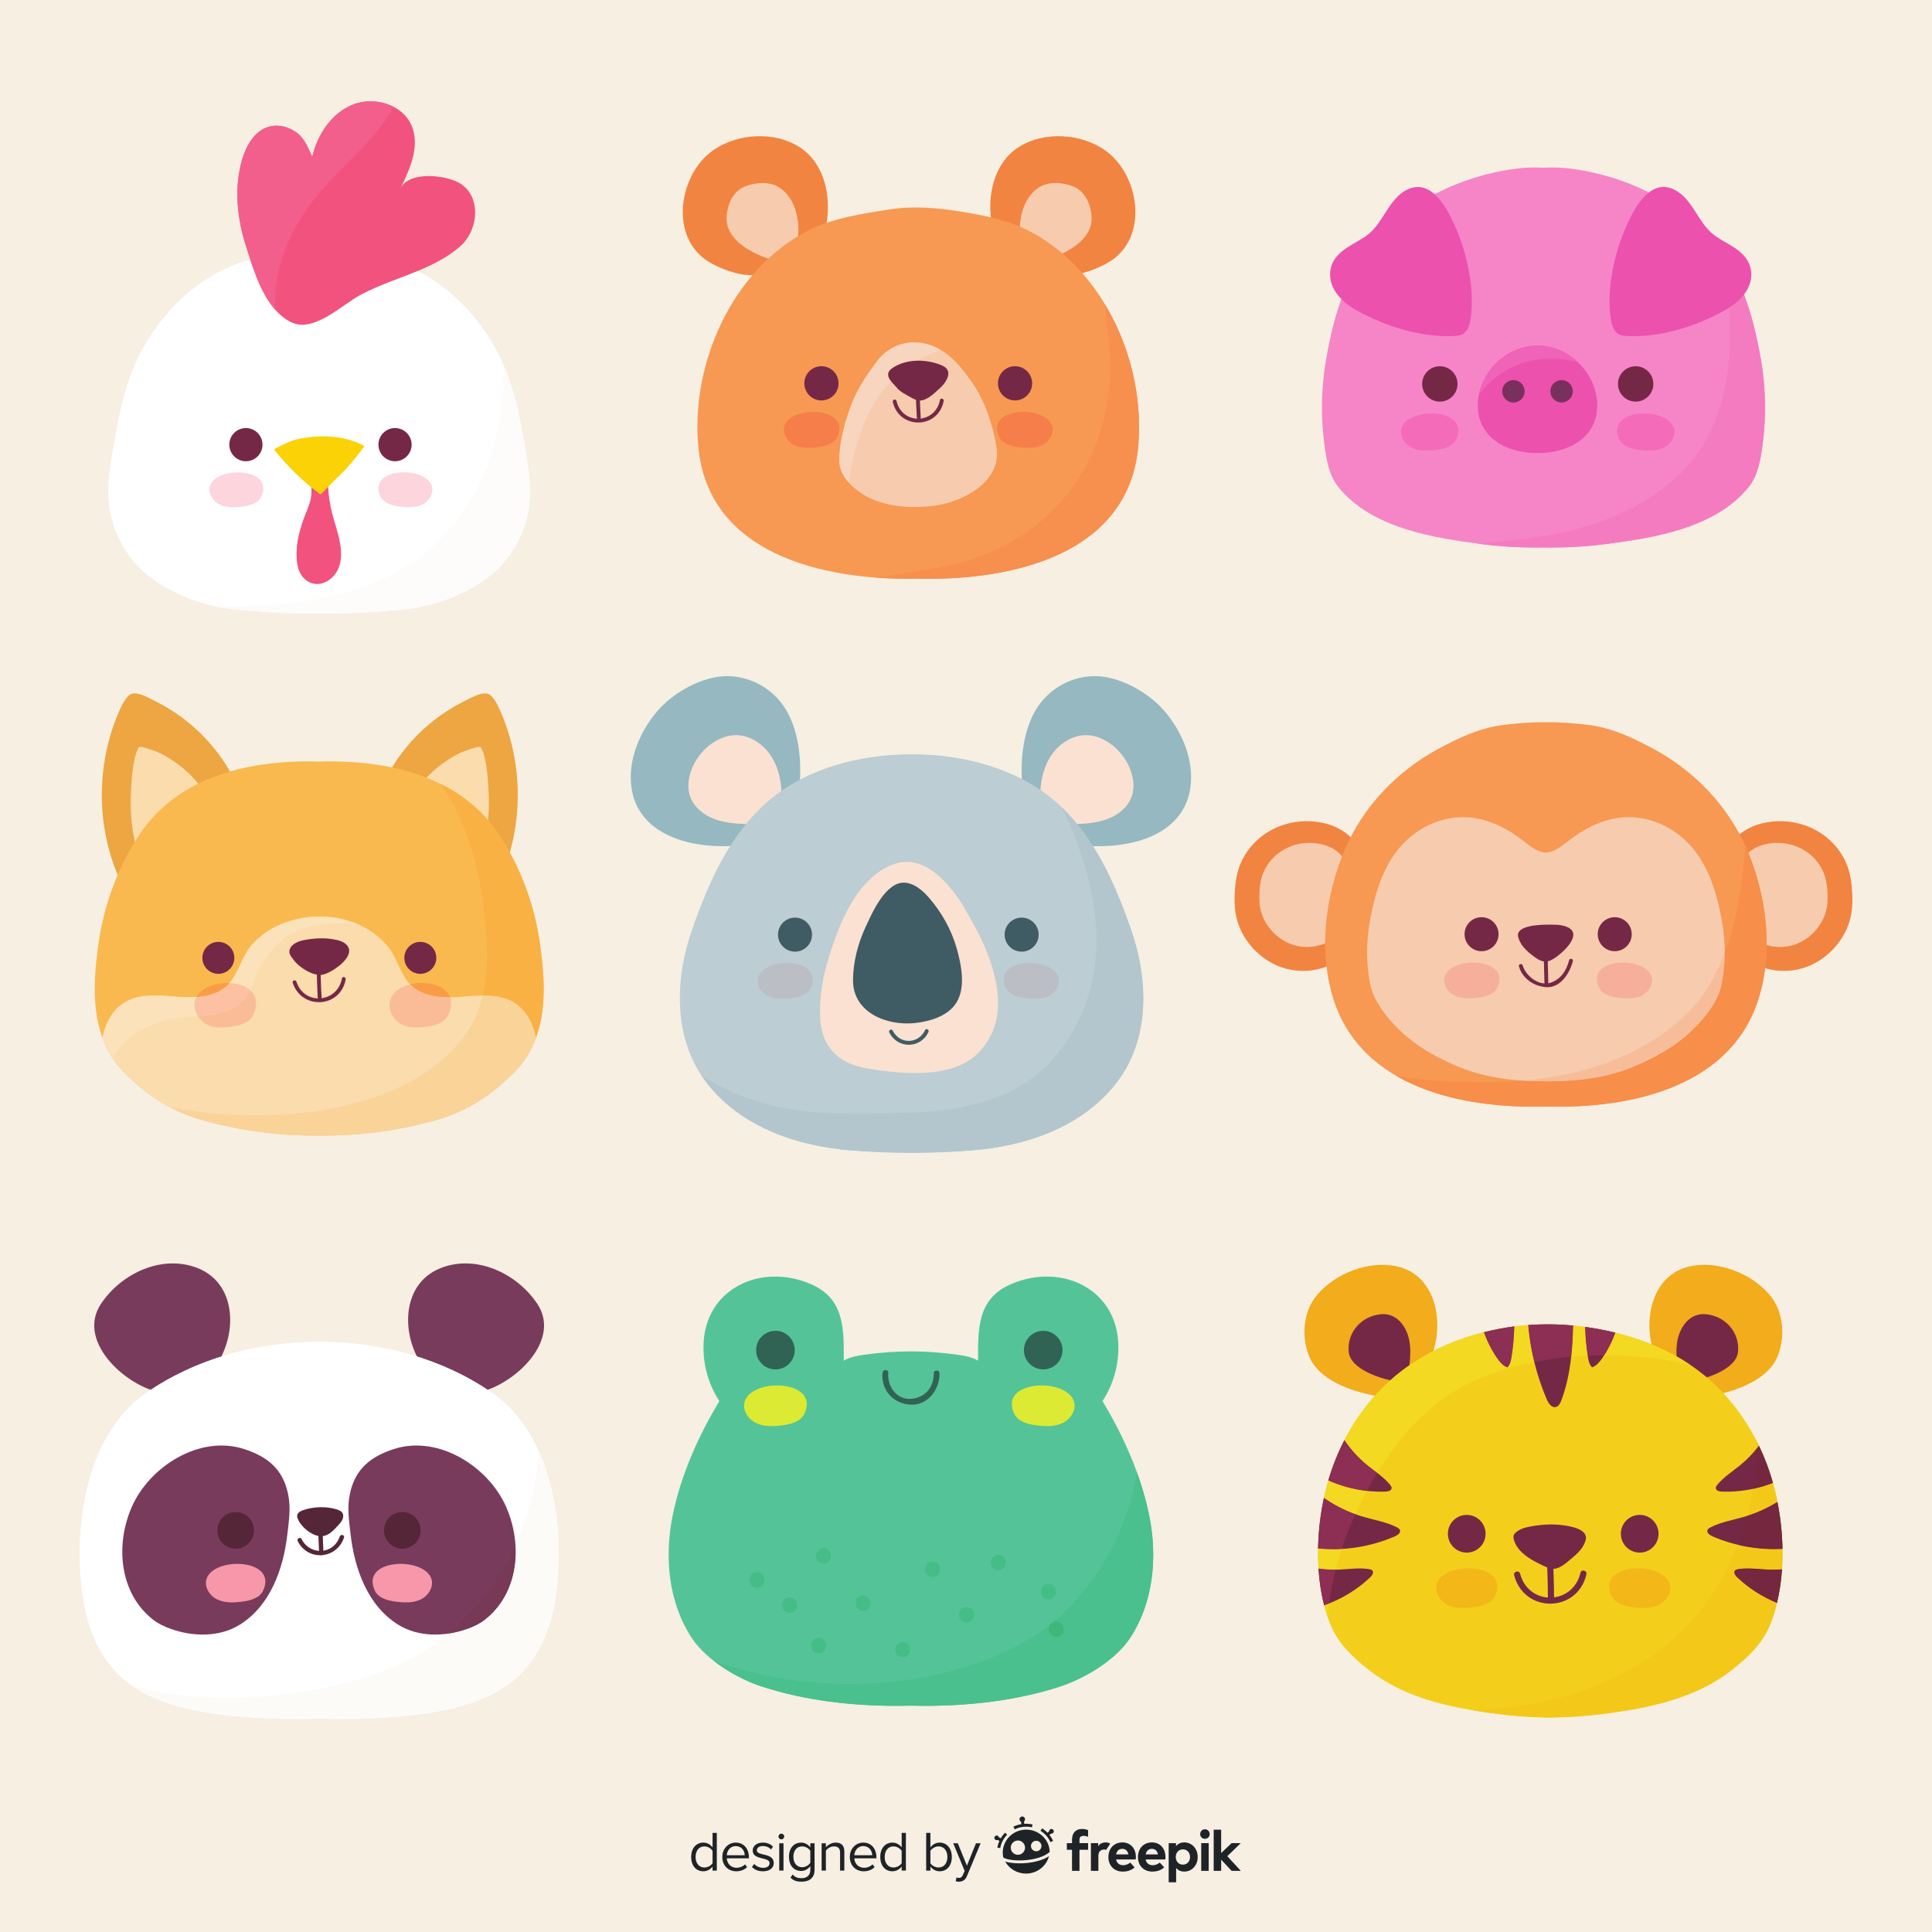 <?xml version="1.0" encoding="UTF-8" standalone="no"?>
<svg
   xmlns:dc="http://purl.org/dc/elements/1.1/"
   xmlns:cc="http://creativecommons.org/ns#"
   xmlns:rdf="http://www.w3.org/1999/02/22-rdf-syntax-ns#"
   xmlns:svg="http://www.w3.org/2000/svg"
   xmlns="http://www.w3.org/2000/svg"
   viewBox="0 0 625 625"
   height="625"
   width="625"
   xml:space="preserve"
   version="1.1"
   id="svg2"><rect x="0" y="0" width="625" height="625" fill="#808080" stroke="none"/><defs
     id="defs6" /><g
     transform="matrix(1.25,0,0,-1.25,0,625)"
     id="g10"><g
       transform="scale(0.1,0.1)"
       id="g12"><path
         id="path14"
         style="fill:#f6efe2;fill-opacity:1;fill-rule:nonzero;stroke:none"
         d="m 0,0 5000,0 0,5000 L 0,5000 0,0 Z" /><path
         id="path16"
         style="fill:#ffffff;fill-opacity:1;fill-rule:nonzero;stroke:none"
         d="m 1359.61,3836.62 c -10.92,64.19 -22.52,128.66 -44.84,189.83 -51.26,140.4 -165.06,261.28 -308.98,301.59 l -167.044,11.12 0,1.69 -12.68,-0.84 -12.679,0.84 0,-1.69 -167.043,-11.12 c -143.926,-40.31 -257.727,-161.19 -308.981,-301.59 -22.328,-61.17 -33.925,-125.64 -44.84,-189.83 -7.464,-43.89 -14.683,-88.35 -11.191,-132.73 5.129,-65.22 34.231,-128.29 80.523,-174.52 57.805,-57.72 157.45,-97.13 237.551,-105.63 71.055,-7.54 142.512,-11.56 213.981,-11.79 l 0,-0.15 c 2.297,-0.02 4.593,0.01 6.89,0.04 1.93,0.02 3.86,0.04 5.789,0.03 1.926,0.01 3.856,-0.01 5.786,-0.03 2.296,-0.03 4.593,-0.06 6.894,-0.04 l 0,0.15 c 71.469,0.23 142.926,4.25 213.984,11.79 80.1,8.5 179.74,47.91 237.54,105.63 46.3,46.23 75.4,109.3 80.53,174.52 3.49,44.38 -3.73,88.84 -11.19,132.73" /><path
         id="path18"
         style="fill:#752846;fill-opacity:1;fill-rule:nonzero;stroke:none"
         d="m 679.352,3849.26 c 0,23.72 -19.231,42.94 -42.95,42.94 -23.718,0 -42.949,-19.22 -42.949,-42.94 0,-23.72 19.231,-42.95 42.949,-42.95 23.719,0 42.95,19.23 42.95,42.95" /><path
         id="path20"
         style="fill:#752846;fill-opacity:1;fill-rule:nonzero;stroke:none"
         d="m 1065.29,3849.26 c 0,23.72 -19.22,42.94 -42.94,42.94 -23.721,0 -42.952,-19.22 -42.952,-42.94 0,-23.72 19.231,-42.95 42.952,-42.95 23.72,0 42.94,19.23 42.94,42.95" /><path
         id="path22"
         style="fill:#fcd5dd;fill-opacity:1;fill-rule:nonzero;stroke:none"
         d="m 603.27,3687.18 c -12.25,0 -24.325,1.78 -35.231,7.17 -17.945,8.85 -31.031,30.39 -24.141,49.18 8.223,22.41 40.567,34.1 71.84,34.1 41.02,0 80.192,-20.13 60.645,-62.58 -8.16,-17.71 -30.106,-23.65 -49.449,-26.13 -7.786,-1 -15.762,-1.74 -23.664,-1.74" /><path
         id="path24"
         style="fill:#fcd5dd;fill-opacity:1;fill-rule:nonzero;stroke:none"
         d="m 1057.69,3687.18 c -7.9,0 -15.88,0.74 -23.66,1.74 -19.35,2.48 -41.292,8.42 -49.452,26.13 -19.547,42.45 19.632,62.58 60.642,62.58 31.28,0 63.62,-11.69 71.84,-34.1 6.89,-18.79 -6.19,-40.33 -24.14,-49.18 -10.9,-5.39 -22.98,-7.17 -35.23,-7.17" /><path
         id="path26"
         style="fill:#f2527e;fill-opacity:1;fill-rule:nonzero;stroke:none"
         d="m 802.66,3766.79 c 2.524,-18.03 5.047,-36.39 2.094,-54.36 -2.535,-15.42 -8.992,-29.87 -14.746,-44.4 -14.11,-35.65 -24.34,-73.62 -22.348,-111.9 1.16,-22.33 6.278,-43.96 25.199,-58.07 25.426,-18.97 56.961,-7.47 74.661,16.49 33.035,44.72 3.691,110.9 -8.153,157.84 -5.664,22.45 -9.078,45.48 -10.176,68.61 -0.824,17.4 0.278,36.51 11.914,49.47" /><path
         id="path28"
         style="fill:#fad206;fill-opacity:1;fill-rule:nonzero;stroke:none"
         d="m 936.008,3849.19 c 2.195,-1.08 4.387,-2.21 6.566,-3.38 2.418,-1.3 -44.164,-56.79 -48.937,-61.41 -20.875,-20.15 -41.321,-41.19 -61.66,-61.91 -0.715,-0.74 -1.547,-1.52 -2.575,-1.53 l -2.312,1.02 c -43.84,32.17 -82.75,71.86 -117.547,113.8 -2.195,2.64 43.113,22.88 47.293,24.14 17.332,5.25 36.238,8.25 54.246,9.72 43.957,3.6 85.883,-1.25 124.926,-20.45" /><path
         id="path30"
         style="fill:#f3eadb;fill-opacity:1;fill-rule:nonzero;stroke:none"
         d="m 813.387,3411.95 c -71.469,0.23 -142.926,4.25 -213.981,11.79 -0.136,0.02 -0.269,0.03 -0.406,0.04 0.137,-0.01 0.27,-0.02 0.406,-0.04 71.055,-7.54 142.512,-11.56 213.981,-11.79 l 0,0 m -214.668,11.86 c -0.028,0.01 -0.051,0.01 -0.074,0.01 0.027,0 0.046,0 0.074,-0.01" /><path
         id="path32"
         style="fill:#fdfcfa;fill-opacity:1;fill-rule:nonzero;stroke:none"
         d="m 836.965,3411.8 c -1.703,0 -3.41,0.02 -5.113,0.04 -1.68,0.02 -3.364,0.04 -5.043,0.04 -0.246,0 -0.496,0 -0.743,-0.01 -0.25,0.01 -0.496,0.01 -0.746,0.01 -1.679,0 -3.363,-0.02 -5.043,-0.04 -1.703,-0.02 -3.406,-0.04 -5.109,-0.04 -0.594,0 -1.188,0 -1.781,0 l 0,0.15 0,0 c -71.469,0.23 -142.926,4.25 -213.981,11.79 -0.136,0.02 -0.269,0.03 -0.406,0.04 -0.094,0.01 -0.187,0.02 -0.281,0.03 -0.028,0.01 -0.047,0.01 -0.074,0.01 -15.582,1.69 -31.915,4.64 -48.5,8.57 2.433,-0.08 4.941,-0.16 7.339,-0.24 16.883,-0.53 33.875,-0.82 50.942,-0.82 144.547,0 294.074,20.76 421.824,90.16 58.52,31.79 106.3,74.74 144.61,125 63.85,72.56 100.7,168.52 118.27,266.3 4.54,25.25 6.7,50.16 7.1,74.9 2.34,21.68 3.66,43.7 3.7,65.64 3.85,-8.87 7.53,-17.81 10.84,-26.88 22.32,-61.17 33.92,-125.64 44.84,-189.83 6.12,-36 12.08,-72.39 12.09,-108.8 0.01,-7.97 -0.27,-15.95 -0.9,-23.93 -5.13,-65.22 -34.23,-128.29 -80.53,-174.52 -57.8,-57.72 -157.44,-97.13 -237.54,-105.63 -71.058,-7.54 -142.515,-11.56 -213.984,-11.79 l 0,-0.15 c -0.594,0 -1.187,0 -1.781,0" /><path
         id="path34"
         style="fill:#ffffff;fill-opacity:1;fill-rule:nonzero;stroke:none"
         d="m 287.297,3666.08 c -2.785,12.47 -4.961,25.07 -5.965,37.81 l 0,0 c -0.629,7.98 -0.91,15.96 -0.906,23.93 0.015,36.41 5.972,72.8 12.097,108.8 10.915,64.19 22.512,128.66 44.84,189.83 51.254,140.4 165.055,261.28 308.981,301.59 l 1.453,0.09 c 17.277,-52.97 39.625,-110.59 80.219,-145.16 2.047,-1.75 4.148,-3.45 6.3,-5.09 -28.617,-13.41 -56.726,-28.37 -84.261,-45.01 -155.168,-93.78 -312.52,-274.4 -362.758,-466.79 m 678.344,586.72 c 37.109,16.58 76.709,29.99 114.779,45.75 14.59,-7.51 28.73,-15.87 42.41,-24.98 -52.91,-3.71 -105.45,-10.45 -157.189,-20.77" /><path
         id="path36"
         style="fill:#f2527e;fill-opacity:1;fill-rule:nonzero;stroke:none"
         d="m 1094.09,4304.34 c -53.31,-23.22 -110.606,-40.41 -160.578,-67.18 -44.793,-24.01 -108.344,-86.09 -162.75,-76.59 -16.039,2.8 -30.352,11.84 -42.746,22.4 -50.078,42.65 -72.391,120.38 -91.676,181.19 -22.77,71.8 -31.02,149.62 -9.649,222.81 10.743,36.79 32.649,74.92 69.575,85.18 24.484,6.81 51.547,-0.52 71.914,-15.72 21.074,-15.72 28.761,-39.19 39.925,-62.22 13.446,57.63 49.836,112.81 104.75,134.88 54.915,22.08 127.605,1.29 151.715,-52.76 23.43,-52.54 -2.77,-112.78 -28.59,-164.19 22.47,44.72 109.27,34.89 145.59,18.01 65.73,-30.54 59.16,-123.7 9.76,-167.31 -28.49,-25.15 -62,-43.14 -97.24,-58.5" /><path
         id="path38"
         style="fill:#f8f1e7;fill-opacity:1;fill-rule:nonzero;stroke:none"
         d="m 636.57,4363.44 c -0.004,0.01 -0.004,0.01 -0.007,0.02 0.003,0 0.003,-0.01 0.007,-0.02 m -0.066,0.21 c -0.055,0.17 -0.109,0.35 -0.164,0.51 -13.606,42.92 -22.027,87.98 -22.039,132.91 0.012,-44.93 8.433,-89.99 22.039,-132.91 0.055,-0.16 0.109,-0.34 0.164,-0.51 m 131.676,292.78 c -0.223,0.17 -0.446,0.33 -0.668,0.5 0.222,-0.17 0.445,-0.33 0.668,-0.5 m -71.637,15.8 c 6.156,1.68 12.465,2.47 18.797,2.48 -6.328,-0.01 -12.645,-0.8 -18.797,-2.48 m 18.887,2.48 c -0.024,0 -0.047,0 -0.075,0 l 0,0 c 0.028,0 0.051,0 0.075,0 m 144.644,18.19 c 14.953,15.52 32.617,28.09 52.781,36.19 1.708,0.69 3.434,1.34 5.172,1.94 -1.738,-0.6 -3.464,-1.25 -5.172,-1.94 -20.164,-8.1 -37.828,-20.67 -52.781,-36.19" /><path
         id="path40"
         style="fill:#f35f8d;fill-opacity:1;fill-rule:nonzero;stroke:none"
         d="m 713.395,4197.37 c -39.801,44.04 -59.59,111.67 -76.825,166.07 -0.004,0.01 -0.004,0.02 -0.007,0.02 -0.02,0.07 -0.04,0.13 -0.059,0.19 -0.055,0.17 -0.109,0.35 -0.164,0.51 -13.606,42.92 -22.027,87.98 -22.039,132.91 -0.012,30.25 3.793,60.45 12.39,89.9 10.743,36.79 32.649,74.92 69.575,85.18 0.093,0.03 0.183,0.05 0.277,0.08 6.152,1.68 12.469,2.47 18.797,2.48 0.004,0 0.012,0 0.015,0 0.028,0 0.051,0 0.075,0 18.468,-0.02 37.047,-6.77 52.082,-17.78 0.222,-0.17 0.445,-0.33 0.668,-0.5 l 0,0 c 21.074,-15.72 28.758,-39.19 39.925,-62.22 8.508,36.47 26.208,71.96 51.969,98.69 14.953,15.52 32.617,28.09 52.781,36.19 1.708,0.69 3.434,1.34 5.172,1.94 13.063,4.53 26.965,6.73 40.891,6.73 20.461,0 40.949,-4.76 58.802,-13.84 -13.32,-29.41 -35.216,-56.24 -55.677,-79.51 -51.875,-58.99 -111.883,-109.37 -158.953,-172.69 -58.922,-79.26 -97.949,-180.25 -89.695,-274.35" /><path
         id="path42"
         style="fill:#f685c7;fill-opacity:1;fill-rule:nonzero;stroke:none"
         d="m 4557.78,4066.12 c -15.06,89.46 -41.79,192.58 -93.28,267.01 -92.37,133.51 -245.28,210.95 -401.77,230.71 -22.79,2.87 -45.58,3.32 -68.21,2.05 -22.64,1.27 -45.43,0.82 -68.22,-2.05 -156.48,-19.76 -309.39,-97.2 -401.76,-230.71 -51.5,-74.43 -78.23,-177.55 -93.28,-267.01 -11.95,-71.01 -13.4,-145.36 -3.73,-216.75 5.26,-38.86 11.48,-79.29 36.22,-109.96 86.19,-106.87 246.62,-131.71 373.41,-147.89 52.16,-6.66 104.8,-9.33 157.36,-8.28 52.56,-1.05 105.19,1.62 157.35,8.28 126.79,16.18 287.23,41.02 373.42,147.89 24.73,30.67 30.95,71.1 36.22,109.96 9.67,71.39 8.21,145.74 -3.73,216.75" /><path
         id="path44"
         style="fill:#ec51ae;fill-opacity:1;fill-rule:nonzero;stroke:none"
         d="m 4133.63,3950.74 c 0,-79.69 -69.21,-123.41 -154.59,-123.41 -85.38,0 -154.6,43.72 -154.6,123.41 0,79.69 69.22,154.73 154.6,154.73 85.38,0 154.59,-75.04 154.59,-154.73" /><path
         id="path46"
         style="fill:#f795ce;fill-opacity:1;fill-rule:nonzero;stroke:none"
         d="m 3974.42,4105.39 0.01,0 -0.01,0 m 0.22,0.01 0.01,0 -0.01,0 m 1.07,0.03 c 0.01,0 0.02,0 0.04,0 -0.02,0 -0.03,0 -0.04,0 m 0.2,0 c 0.02,0.01 0.05,0.01 0.08,0.01 -0.03,0 -0.06,0 -0.08,-0.01 m 0.22,0.01 c 0.03,0 0.06,0 0.09,0 -0.03,0 -0.06,0 -0.09,0 m 0.24,0.01 c 0.03,0 0.05,0 0.08,0 -0.03,0 -0.06,0 -0.08,0 m 0.22,0 c 0.03,0 0.07,0 0.1,0 -0.04,0 -0.06,0 -0.1,0 m 0.24,0 c 0.03,0 0.07,0 0.1,0 -0.03,0 -0.07,0 -0.1,0 m 0.22,0.01 c 0.04,0 0.09,0 0.12,0 -0.03,0 -0.08,0 -0.12,0 m 0.35,0 c 0.03,0 0.08,0 0.12,0 -0.04,0 -0.09,0 -0.12,0 m 3.28,0 c -0.01,0 -0.02,0 -0.02,0 0,0 0.01,0 0.02,0 m -3.06,0 c 0.04,0 0.09,0 0.13,0 -0.04,0 -0.09,0 -0.13,0 m 2.83,0 c -0.01,0 -0.02,0 -0.04,0 0.01,0 0.03,0 0.04,0 m -0.22,0 c -0.03,0 -0.06,0 -0.09,0 0.03,0 0.06,0 0.09,0 m -2.38,0 c 0.05,0 0.1,0 0.15,0 -0.05,0 -0.1,0 -0.15,0 m 2.14,0 c -0.03,0 -0.06,0 -0.09,0.01 0.03,-0.01 0.06,-0.01 0.09,-0.01 m -1.9,0 c 0.05,0 0.09,0.01 0.14,0.01 -0.05,0 -0.09,-0.01 -0.14,-0.01 m 1.67,0.01 c -0.04,0 -0.08,0 -0.12,0 0.04,0 0.08,0 0.12,0 m -1.43,0 c 0.05,0 0.1,0 0.14,0 -0.04,0 -0.09,0 -0.14,0 m 1.19,0 c -0.05,0 -0.1,0 -0.15,0 0.05,0 0.1,0 0.15,0 m -0.95,0 c 0.05,0 0.11,0 0.16,0 -0.06,0 -0.11,0 -0.16,0 m 0.71,0 c -0.08,0 -0.16,0 -0.24,0 0.08,0 0.16,0 0.24,0 m -0.48,0 c 0.08,0 0.16,0 0.24,0 -0.08,0 -0.16,0 -0.24,0" /><path
         id="path48"
         style="fill:#ef63b8;fill-opacity:1;fill-rule:nonzero;stroke:none"
         d="m 3827.46,3978.72 c 13.52,67.01 73.77,124.35 146.96,126.67 l 0.01,0 c 0.07,0.01 0.14,0.01 0.21,0.01 l 0.01,0 c 0.35,0.01 0.7,0.02 1.06,0.03 0.01,0 0.02,0 0.04,0 0.05,0 0.11,0 0.16,0 0.02,0.01 0.05,0.01 0.08,0.01 0.04,0 0.09,0 0.14,0 0.03,0 0.06,0 0.09,0 0.05,0 0.1,0.01 0.15,0.01 0.02,0 0.05,0 0.08,0 0.04,0 0.09,0 0.14,0 0.04,0 0.06,0 0.1,0 0.05,0 0.09,0 0.14,0 0.03,0 0.07,0 0.1,0 0.04,0.01 0.08,0.01 0.12,0.01 0.04,0 0.09,0 0.12,0 0.08,0 0.15,0 0.23,0 0.03,0 0.08,0 0.12,0 0.03,0 0.06,0 0.1,0 0.04,0 0.09,0 0.13,0 0.04,0 0.07,0 0.1,0 0.05,0 0.1,0 0.15,0 0.03,0 0.06,0 0.09,0 0.05,0 0.09,0.01 0.14,0.01 0.03,0 0.07,0 0.1,0 0.05,0 0.1,0 0.14,0 0.03,0 0.06,0 0.1,0 0.05,0 0.1,0 0.16,0 0.02,0 0.04,0 0.07,0 0.08,0 0.16,0 0.24,0 l 0,0 0,0 c 0.08,0 0.16,0 0.24,0 0.03,0 0.06,0 0.09,0 0.05,0 0.1,0 0.15,0 0.04,0 0.08,0 0.12,0 0.04,0 0.08,0 0.12,0 0.04,0 0.09,0 0.14,0 0.03,-0.01 0.06,-0.01 0.09,-0.01 0.06,0 0.1,0 0.15,0 0.03,0 0.06,0 0.09,0 0.06,0 0.12,0 0.18,0 0.02,0 0.03,0 0.04,0 0.07,0 0.14,0 0.21,0 0,0 0.01,0 0.02,0 39.15,-0.44 74.71,-16.72 101.68,-41.87 -21.63,5.28 -44.98,8.03 -70.35,8.03 -1.68,0 -3.37,-0.01 -5.06,-0.04 -75.88,-1.08 -136.99,-38.07 -179.49,-92.86" /><path
         id="path50"
         style="fill:#752846;fill-opacity:1;fill-rule:nonzero;stroke:none"
         d="m 3772.06,4006.39 c 0,25.28 -20.5,45.78 -45.78,45.78 -25.28,0 -45.77,-20.5 -45.77,-45.78 0,-25.28 20.49,-45.77 45.77,-45.77 25.28,0 45.78,20.49 45.78,45.77" /><path
         id="path52"
         style="fill:#f46cb9;fill-opacity:1;fill-rule:nonzero;stroke:none"
         d="m 3690.96,3833.64 c -13.05,0 -25.92,1.91 -37.55,7.64 -19.12,9.44 -33.07,32.4 -25.72,52.42 8.76,23.89 43.23,36.35 76.57,36.35 43.71,0 85.47,-21.45 64.63,-66.7 -8.69,-18.88 -32.09,-25.2 -52.7,-27.85 -8.3,-1.06 -16.8,-1.86 -25.23,-1.86" /><path
         id="path54"
         style="fill:#752846;fill-opacity:1;fill-rule:nonzero;stroke:none"
         d="m 4187.31,4006.39 c 0,25.28 20.49,45.78 45.78,45.78 25.28,0 45.77,-20.5 45.77,-45.78 0,-25.28 -20.49,-45.77 -45.77,-45.77 -25.29,0 -45.78,20.49 -45.78,45.77" /><path
         id="path56"
         style="fill:#f46cb9;fill-opacity:1;fill-rule:nonzero;stroke:none"
         d="m 4268.4,3833.64 c -8.42,0 -16.92,0.8 -25.22,1.86 -20.62,2.65 -44.01,8.97 -52.7,27.85 -20.84,45.25 20.91,66.7 64.63,66.7 33.33,0 67.81,-12.46 76.57,-36.35 7.34,-20.02 -6.6,-42.98 -25.73,-52.42 -11.62,-5.73 -24.49,-7.64 -37.55,-7.64" /><path
         id="path58"
         style="fill:#7a305d;fill-opacity:1;fill-rule:nonzero;stroke:none"
         d="m 3945.76,3987.37 c 0,16.02 -13,29.02 -29.02,29.02 -16.03,0 -29.02,-13 -29.02,-29.02 0,-16.02 12.99,-29.01 29.02,-29.01 16.02,0 29.02,12.99 29.02,29.01" /><path
         id="path60"
         style="fill:#7a305d;fill-opacity:1;fill-rule:nonzero;stroke:none"
         d="m 4070.35,3987.37 c 0,16.02 -12.99,29.02 -29.01,29.02 -16.03,0 -29.02,-13 -29.02,-29.02 0,-16.02 12.99,-29.01 29.02,-29.01 16.02,0 29.01,12.99 29.01,29.01" /><path
         id="path62"
         style="fill:#ec51ae;fill-opacity:1;fill-rule:nonzero;stroke:none"
         d="m 3772.03,4399.48 c -19.96,48.63 -63.09,143.76 -131.38,109.24 -45.53,-23.01 -59.95,-82.22 -97.63,-113.41 -17.11,-14.15 -37.59,-23.5 -56.16,-35.68 -18.56,-12.17 -36.03,-28.47 -41.81,-49.91 -13.87,-51.43 26.09,-90.91 66.72,-113.42 75.07,-41.59 168.95,-71.17 255.44,-65.67 4.86,0.3 9.78,0.92 14.3,2.74 13.04,5.24 20.37,19.4 22.96,33.21 13.69,73.14 -4.38,164.53 -32.44,232.9" /><path
         id="path64"
         style="fill:#f5dfdb;fill-opacity:1;fill-rule:nonzero;stroke:none"
         d="m 4016.6,3583.02 0,0 c 45.21,0 90.41,2.77 135.27,8.5 126.79,16.18 287.23,41.02 373.42,147.89 24.73,30.67 30.95,71.1 36.22,109.96 4.26,31.51 6.37,63.6 6.35,95.72 0.02,-32.12 -2.09,-64.21 -6.35,-95.72 -5.27,-38.86 -11.49,-79.29 -36.22,-109.96 -86.19,-106.87 -246.63,-131.71 -373.42,-147.89 -44.86,-5.73 -90.06,-8.5 -135.27,-8.5" /><path
         id="path66"
         style="fill:#f57bc1;fill-opacity:1;fill-rule:nonzero;stroke:none"
         d="m 3972.44,3583.02 c -45.21,0 -90.42,2.77 -135.28,8.5 l 0,0 c -4.78,0.61 -9.67,1.25 -14.54,1.89 71.03,5.39 142.02,12.87 211.93,26.9 132.05,26.49 274.4,90.91 356.08,202.48 80.13,109.45 91.46,249.17 84.08,381 -2.56,45.72 -7.56,92.57 -16.87,138.35 2.25,-2.98 4.52,-5.93 6.66,-9.01 51.49,-74.43 78.22,-177.55 93.28,-267.01 6.67,-39.67 10.07,-80.37 10.08,-121.03 0.02,-32.12 -2.09,-64.21 -6.35,-95.72 -5.27,-38.86 -11.49,-79.29 -36.22,-109.96 -86.19,-106.87 -246.63,-131.71 -373.42,-147.89 -44.86,-5.73 -90.06,-8.5 -135.27,-8.5 -6.21,0 -12.42,0.05 -18.63,0.16 -1.15,0.01 -2.3,0.04 -3.45,0.06 -7.36,-0.15 -14.72,-0.22 -22.08,-0.22" /><path
         id="path68"
         style="fill:#ec51ae;fill-opacity:1;fill-rule:nonzero;stroke:none"
         d="m 4202.54,4399.48 c 19.96,48.63 63.09,143.76 131.39,109.24 45.53,-23.01 59.94,-82.22 97.63,-113.41 17.1,-14.15 37.59,-23.5 56.15,-35.68 18.56,-12.17 36.03,-28.47 41.81,-49.91 13.87,-51.43 -26.09,-90.91 -66.72,-113.42 -75.07,-41.59 -168.94,-71.17 -255.43,-65.67 -4.87,0.3 -9.78,0.92 -14.31,2.74 -13.03,5.24 -20.37,19.4 -22.96,33.21 -13.69,73.14 4.38,164.53 32.44,232.9" /><path
         id="path70"
         style="fill:#f28441;fill-opacity:1;fill-rule:nonzero;stroke:none"
         d="m 2580.26,4373.25 c -32.99,80.31 -22.03,196.91 56.79,246.55 65.85,41.49 161.23,34.89 223.59,-9.28 88.09,-62.4 113.54,-223.84 11.62,-287.33 -30.47,-18.97 -78.27,-36.57 -114.3,-35.3" /><path
         id="path72"
         style="fill:#f28441;fill-opacity:1;fill-rule:nonzero;stroke:none"
         d="m 2125.15,4373.25 c 32.98,80.31 22.03,196.91 -56.79,246.55 -65.86,41.49 -161.23,34.89 -223.59,-9.28 -88.09,-62.4 -113.55,-223.84 -11.62,-287.33 30.46,-18.97 78.26,-36.57 114.3,-35.3" /><path
         id="path74"
         style="fill:#f7cbae;fill-opacity:1;fill-rule:nonzero;stroke:none"
         d="m 2641.68,4375.04 c -8.5,47.59 3.05,110.3 45.77,139.1 25.37,17.11 63.1,14.24 90.2,3.26 30.15,-12.22 43.82,-43.34 47.02,-73.73 6.95,-65.94 -69.25,-101.83 -121.49,-117.59" /><path
         id="path76"
         style="fill:#f7cbae;fill-opacity:1;fill-rule:nonzero;stroke:none"
         d="m 2063.73,4375.04 c 8.5,47.59 -3.06,110.3 -45.77,139.1 -25.37,17.11 -63.1,14.24 -90.21,3.26 -30.15,-12.22 -43.82,-43.34 -47.02,-73.73 -6.95,-65.94 69.25,-101.83 121.49,-117.59" /><path
         id="path78"
         style="fill:#f79952;fill-opacity:1;fill-rule:nonzero;stroke:none"
         d="m 2661.11,4403.38 c -53.02,27.08 -112.39,38.76 -170.55,48.32 -62.97,10.35 -125.21,16.15 -188.77,6.26 -69.74,-10.86 -146.97,-22.32 -210.12,-54.58 -195.92,-100.09 -304.77,-343.66 -284.38,-560.38 25.63,-272.35 312.85,-345.96 569.1,-340.71 256.25,-5.25 543.47,68.36 569.1,340.71 20.39,216.72 -88.46,460.29 -284.38,560.38" /><path
         id="path80"
         style="fill:#f7cbae;fill-opacity:1;fill-rule:nonzero;stroke:none"
         d="m 2376.23,4113.45 c -41.54,3.51 -80.67,-13.97 -106.8,-48.88 -30.36,-40.57 -53.9,-76.06 -70.7,-124.35 -14.99,-43.08 -27.42,-90 -26.24,-136 0.81,-31.25 25.35,-58.29 49.94,-76.3 54.09,-39.61 131.78,-45.32 196.19,-36.59 75.12,10.18 175.49,62.66 160.18,152.94 -9.59,56.52 -29.9,118.69 -63.15,166.04 -30.27,43.1 -63.61,84.98 -116.63,99.14 -7.64,2.04 -15.25,3.37 -22.79,4" /><path
         id="path82"
         style="fill:#752846;fill-opacity:1;fill-rule:nonzero;stroke:none"
         d="m 2170.14,4007.96 c 0,24.46 -19.83,44.28 -44.28,44.28 -24.45,0 -44.28,-19.82 -44.28,-44.28 0,-24.45 19.83,-44.27 44.28,-44.27 24.45,0 44.28,19.82 44.28,44.27" /><path
         id="path84"
         style="fill:#f57e4a;fill-opacity:1;fill-rule:nonzero;stroke:none"
         d="m 2091.7,3840.88 c -12.63,0 -25.08,1.84 -36.32,7.39 -18.5,9.13 -31.99,31.33 -24.88,50.7 8.47,23.1 41.81,35.16 74.06,35.16 42.28,0 82.67,-20.75 62.51,-64.52 -8.41,-18.26 -31.03,-24.38 -50.97,-26.94 -8.03,-1.03 -16.25,-1.79 -24.4,-1.79" /><path
         id="path86"
         style="fill:#752846;fill-opacity:1;fill-rule:nonzero;stroke:none"
         d="m 2582.65,4007.96 c 0,24.46 19.82,44.28 44.27,44.28 24.46,0 44.28,-19.82 44.28,-44.28 0,-24.45 -19.82,-44.27 -44.28,-44.27 -24.45,0 -44.27,19.82 -44.27,44.27" /><path
         id="path88"
         style="fill:#f57e4a;fill-opacity:1;fill-rule:nonzero;stroke:none"
         d="m 2661.08,3840.88 c -8.15,0 -16.37,0.76 -24.4,1.79 -19.94,2.56 -42.56,8.68 -50.97,26.94 -20.16,43.77 20.23,64.52 62.51,64.52 32.25,0 65.59,-12.06 74.07,-35.16 7.1,-19.37 -6.39,-41.57 -24.89,-50.7 -11.24,-5.55 -23.69,-7.39 -36.32,-7.39" /><path
         id="path90"
         style="fill:#f6e0d7;fill-opacity:1;fill-rule:nonzero;stroke:none"
         d="m 2945.55,3843.68 c 0.01,0.1 0.02,0.16 0.02,0.26 0,-0.09 -0.01,-0.17 -0.02,-0.26 m 0.06,0.7 c 0.01,0.09 0.02,0.18 0.03,0.27 -0.01,-0.09 -0.02,-0.18 -0.03,-0.27 m 0.07,0.69 c 0.01,0.09 0.01,0.18 0.02,0.28 -0.01,-0.1 -0.01,-0.19 -0.02,-0.28 m 0.06,0.69 c 0.01,0.11 0.02,0.18 0.03,0.29 -0.01,-0.09 -0.02,-0.2 -0.03,-0.29 m 0.06,0.72 c 0.01,0.08 0.02,0.17 0.02,0.25 0,-0.09 -0.01,-0.17 -0.02,-0.25 m 0.07,0.79 c 0.01,0.04 0.01,0.1 0.01,0.14 0,-0.04 0,-0.09 -0.01,-0.14 m 0.13,1.55 c 0.01,0.05 0.01,0.1 0.02,0.16 -0.01,-0.06 -0.01,-0.11 -0.02,-0.16 m 0.06,0.71 c 0.01,0.05 0.01,0.11 0.01,0.16 0,-0.05 0,-0.11 -0.01,-0.16 m 0.06,0.72 c 0,0.05 0.01,0.09 0.01,0.14 0,-0.04 -0.01,-0.1 -0.01,-0.14 m 0.06,0.76 c 0,0.03 0,0.05 0.01,0.07 -0.01,-0.02 -0.01,-0.05 -0.01,-0.07" /><path
         id="path92"
         style="fill:#f78f4f;fill-opacity:1;fill-rule:nonzero;stroke:none"
         d="m 2401.44,3502.03 c -8.37,0 -16.73,0.09 -25.05,0.26 l 0,0 c -7.8,-0.16 -15.63,-0.24 -23.48,-0.24 -29.85,0 -59.98,1.16 -89.96,3.54 57.36,6.51 114.2,16.7 167.92,26.01 141.58,24.55 266.16,95.07 348.97,213.04 81.01,115.41 107.18,259.01 86.96,396.75 -1.22,8.35 -2.67,16.54 -4.22,24.65 -0.41,15.14 -1.14,30.28 -2.4,45.41 64.47,-107.69 95.69,-237.93 86.01,-360.37 -0.01,-0.02 -0.01,-0.04 -0.01,-0.07 -0.02,-0.21 -0.03,-0.41 -0.05,-0.62 0,-0.05 -0.01,-0.09 -0.01,-0.14 -0.02,-0.19 -0.03,-0.37 -0.05,-0.56 0,-0.05 0,-0.11 -0.01,-0.16 -0.01,-0.18 -0.03,-0.37 -0.04,-0.55 -0.01,-0.06 -0.01,-0.11 -0.02,-0.16 -0.04,-0.47 -0.08,-0.94 -0.12,-1.41 0,-0.04 0,-0.1 -0.01,-0.14 -0.01,-0.18 -0.03,-0.36 -0.05,-0.54 0,-0.08 -0.01,-0.17 -0.02,-0.25 -0.01,-0.14 -0.02,-0.29 -0.03,-0.43 -0.01,-0.11 -0.02,-0.18 -0.03,-0.29 -0.01,-0.14 -0.02,-0.27 -0.04,-0.41 -0.01,-0.1 -0.01,-0.19 -0.02,-0.28 -0.01,-0.14 -0.03,-0.28 -0.04,-0.42 -0.01,-0.09 -0.02,-0.18 -0.03,-0.27 -0.01,-0.15 -0.02,-0.3 -0.04,-0.44 0,-0.1 -0.01,-0.16 -0.02,-0.26 -0.02,-0.22 -0.04,-0.45 -0.06,-0.68 l 0,0 c -24.79,-263.5 -294.47,-340.97 -544.05,-340.97" /><path
         id="path94"
         style="fill:#f9ac64;fill-opacity:1;fill-rule:nonzero;stroke:none"
         d="m 2172.51,3803.73 c 0,0.01 0,0.03 0,0.04 0,-0.01 0,-0.03 0,-0.04 m -0.01,0.22 c 0,0.01 0,0.03 0,0.05 0,-0.02 0,-0.04 0,-0.05 m 26.23,136.27 c 5.75,16.53 12.29,31.57 19.63,45.82 -7.34,-14.25 -13.88,-29.29 -19.63,-45.82 m 19.97,46.48 c 0.01,0.01 0.01,0.02 0.02,0.04 -0.01,-0.02 -0.01,-0.03 -0.02,-0.04 m 50.73,77.87 c 23.94,31.98 58.77,49.32 96.37,49.32 3.35,0 6.72,-0.14 10.1,-0.41 -3.38,0.27 -6.75,0.41 -10.1,0.41 -37.6,0 -72.43,-17.34 -96.37,-49.32" /><path
         id="path96"
         style="fill:#f8d5be;fill-opacity:1;fill-rule:nonzero;stroke:none"
         d="m 2197.37,3750.34 c -13.8,15.24 -24.19,33.42 -24.86,53.39 0,0.01 0,0.03 0,0.04 0,0.06 -0.01,0.12 -0.01,0.18 0,0.01 0,0.03 0,0.05 0,0.07 0,0.15 -0.01,0.22 l 0,0 c -0.05,1.97 -0.07,3.95 -0.07,5.93 -0.04,44.1 11.97,88.84 26.31,130.07 l 0,0 c 5.75,16.53 12.29,31.57 19.63,45.82 0.11,0.22 0.23,0.44 0.34,0.66 0.01,0.01 0.01,0.02 0.02,0.04 14.02,27.09 30.91,51.38 50.71,77.83 l 0,0 c 23.94,31.98 58.77,49.32 96.37,49.32 3.35,0 6.72,-0.14 10.1,-0.41 0.11,-0.01 0.22,-0.02 0.33,-0.03 7.54,-0.63 15.15,-1.96 22.79,-4 12.84,-3.43 24.47,-8.56 35.24,-14.87 -39.1,-13.74 -76.23,-34.38 -110.04,-63.25 C 2249,3967.1 2210.1,3856.04 2197.37,3750.34" /><path
         id="path98"
         style="fill:#752846;fill-opacity:1;fill-rule:nonzero;stroke:none"
         d="m 2370.08,3989.42 c 0.36,-23.23 1.24,-46.44 2.63,-69.63 0.38,-6.41 10.38,-6.45 10,0 -1.39,23.19 -2.27,46.4 -2.63,69.63 -0.11,6.44 -10.11,6.45 -10,0" /><path
         id="path100"
         style="fill:#752846;fill-opacity:1;fill-rule:nonzero;stroke:none"
         d="m 2310.55,3959.71 c 16.7,-72.07 117.8,-70.52 131.68,2.42 1.2,6.3 -8.44,8.99 -9.64,2.66 -11.98,-62.94 -97.84,-65.23 -112.4,-2.42 -1.45,6.28 -11.09,3.62 -9.64,-2.66" /><path
         id="path102"
         style="fill:#752846;fill-opacity:1;fill-rule:nonzero;stroke:none"
         d="m 2444.45,4050.64 c -3.24,2.19 -6.94,3.89 -10.56,5.29 -38.53,14.98 -87.38,15.52 -122.91,-7.42 -5.54,-3.58 -11.02,-8.37 -12.21,-14.86 -2.58,-14.18 13.68,-26.49 21.48,-36.25 9.33,-11.68 22.38,-17.48 35.27,-24.85 7.43,-4.25 15.22,-8.61 23.77,-9.02 20.17,-0.95 39.86,20.01 53.72,32.46 11.07,9.95 25.82,29.35 19.93,44.7 -1.61,4.2 -4.74,7.42 -8.49,9.95" /><path
         id="path104"
         style="fill:#f28441;fill-opacity:1;fill-rule:nonzero;stroke:none"
         d="m 3514.74,2806.36 c -30.9,60.74 -111.97,77.38 -173.65,64.2 -61.67,-13.18 -114.51,-56.41 -134.83,-116.77 -6.89,-20.48 -9.57,-42.15 -10.7,-63.73 -0.93,-17.57 -0.84,-35.28 1.93,-52.65 8.91,-55.9 46.89,-105.47 96.9,-131.29 55.78,-28.8 122.62,-24.06 174.22,10.57" /><path
         id="path106"
         style="fill:#f28441;fill-opacity:1;fill-rule:nonzero;stroke:none"
         d="m 4474.29,2806.36 c 30.91,60.74 111.98,77.37 173.65,64.2 61.68,-13.18 114.51,-56.4 134.83,-116.77 6.9,-20.48 9.58,-42.15 10.71,-63.73 0.92,-17.57 0.84,-35.28 -1.93,-52.65 -8.91,-55.9 -46.9,-105.47 -96.9,-131.29 -55.78,-28.8 -122.63,-24.06 -174.22,10.57 l -46.14,289.67" /><path
         id="path108"
         style="fill:#f7cbae;fill-opacity:1;fill-rule:nonzero;stroke:none"
         d="m 3481.44,2771.08 c -21.49,42.24 -77.87,53.81 -120.76,44.64 -42.88,-9.16 -79.62,-39.22 -93.76,-81.2 -4.79,-14.24 -6.65,-29.31 -7.44,-44.32 -0.64,-12.22 -0.58,-24.53 1.34,-36.61 6.2,-38.87 32.61,-73.34 67.39,-91.3 38.79,-20.02 85.27,-16.73 121.15,7.35" /><path
         id="path110"
         style="fill:#f7cbae;fill-opacity:1;fill-rule:nonzero;stroke:none"
         d="m 4507.59,2771.08 c 21.49,42.24 77.87,53.81 120.76,44.64 42.89,-9.16 79.63,-39.22 93.76,-81.2 4.79,-14.24 6.66,-29.31 7.44,-44.32 0.65,-12.22 0.59,-24.53 -1.34,-36.61 -6.2,-38.87 -32.61,-73.34 -67.38,-91.3 -38.79,-20.02 -85.27,-16.73 -121.16,7.35 l -32.08,201.44" /><path
         id="path112"
         style="fill:#f79952;fill-opacity:1;fill-rule:nonzero;stroke:none"
         d="m 4520.86,2802.13 c -47.55,110.97 -135.51,202.8 -241.52,259.73 -54.2,29.1 -106.09,53.89 -167.23,61.88 -73.5,9.6 -149.01,9.61 -222.63,0 -61.14,-7.99 -113.02,-32.78 -167.22,-61.88 -106.01,-56.93 -193.97,-148.76 -241.52,-259.73 -52.36,-122.21 -70.73,-273.42 -25.55,-400.57 76.12,-214.23 325,-271.59 545.61,-265.15 220.61,-6.44 469.49,50.92 545.61,265.15 45.18,127.15 26.81,278.36 -25.55,400.57" /><path
         id="path114"
         style="fill:#f7cbae;fill-opacity:1;fill-rule:nonzero;stroke:none"
         d="m 4456,2618.11 c -10.12,55.74 -25.37,111.55 -55.48,159.62 -48.52,77.47 -138.74,123.59 -230.35,102.25 -38.34,-8.93 -75.92,-28.98 -106.6,-52.74 -17.75,-13.74 -44.76,-37.23 -68.67,-33.24 -21.65,3.61 -40.4,20.49 -56.88,33.24 -30.68,23.76 -68.26,43.81 -106.6,52.74 -91.6,21.34 -181.82,-24.78 -230.34,-102.25 -30.11,-48.07 -45.36,-103.88 -55.48,-159.62 -10.02,-55.18 -10.28,-110.03 0.38,-164.9 9.92,-51.06 55.43,-102.65 93.82,-135.25 39.68,-33.7 86.37,-58.3 134.39,-78.56 68.7,-28.98 148.08,-38.32 225.42,-37.73 l 1.19,0.01 1.18,0.01 c 77.34,-0.61 156.73,8.73 225.42,37.71 48.02,20.26 94.72,44.86 134.39,78.56 38.4,32.6 83.91,84.19 93.83,135.25 10.66,54.87 10.4,109.72 0.38,164.9" /><path
         id="path116"
         style="fill:#752846;fill-opacity:1;fill-rule:nonzero;stroke:none"
         d="m 3994.55,2555.47 c 0.83,-33.93 1.66,-67.86 2.49,-101.79 0.16,-6.44 10.16,-6.45 10,0 -0.83,33.93 -1.66,67.86 -2.49,101.79 -0.15,6.44 -10.15,6.45 -10,0" /><path
         id="path118"
         style="fill:#752846;fill-opacity:1;fill-rule:nonzero;stroke:none"
         d="m 3931.05,2498.81 c 8.97,-31.01 37.81,-50.7 69.19,-53.53 37.83,-3.43 62.16,36.17 70.31,67.13 1.64,6.24 -8,8.89 -9.64,2.66 -6.87,-26.09 -19.63,-47.36 -45.88,-57.55 -30.27,-11.76 -66.21,15.85 -74.34,43.95 -1.79,6.18 -11.44,3.55 -9.64,-2.66" /><path
         id="path120"
         style="fill:#752846;fill-opacity:1;fill-rule:nonzero;stroke:none"
         d="m 4023.99,2520.82 c 19.32,12.41 74.59,61.61 32,80.08 -16.61,7.2 -36.36,6.14 -54.06,6.07 -18.12,-0.07 -80.26,-2.41 -72.95,-31.59 4.84,-19.32 18.82,-33.87 34.15,-45.73 16.28,-12.59 31.2,-24.71 52.06,-13.92 3,1.55 5.94,3.26 8.8,5.09" /><path
         id="path122"
         style="fill:#752846;fill-opacity:1;fill-rule:nonzero;stroke:none"
         d="m 3878.26,2582.27 c 0,24.31 -19.7,44.01 -44,44.01 -24.31,0 -44.01,-19.7 -44.01,-44.01 0,-24.3 19.7,-44 44.01,-44 24.3,0 44,19.7 44,44" /><path
         id="path124"
         style="fill:#f6af9a;fill-opacity:1;fill-rule:nonzero;stroke:none"
         d="m 3800.3,2416.21 c -12.55,0 -24.92,1.82 -36.09,7.34 -18.39,9.07 -31.8,31.14 -24.74,50.39 8.43,22.96 41.57,34.94 73.61,34.94 42.03,0 82.17,-20.62 62.14,-64.12 -8.36,-18.15 -30.85,-24.23 -50.67,-26.77 -7.97,-1.02 -16.15,-1.78 -24.25,-1.78" /><path
         id="path126"
         style="fill:#752846;fill-opacity:1;fill-rule:nonzero;stroke:none"
         d="m 4134.9,2582.27 c 0,24.31 19.7,44.01 44,44.01 24.3,0 44.01,-19.7 44.01,-44.01 0,-24.3 -19.71,-44 -44.01,-44 -24.3,0 -44,19.7 -44,44" /><path
         id="path128"
         style="fill:#f6af9a;fill-opacity:1;fill-rule:nonzero;stroke:none"
         d="m 4212.85,2416.21 c -8.1,0 -16.27,0.76 -24.25,1.78 -19.82,2.54 -42.3,8.62 -50.66,26.77 -20.03,43.5 20.11,64.12 62.13,64.12 32.05,0 65.19,-11.98 73.61,-34.94 7.06,-19.25 -6.35,-41.32 -24.73,-50.39 -11.18,-5.52 -23.55,-7.34 -36.1,-7.34" /><path
         id="path130"
         style="fill:#f78e49;fill-opacity:1;fill-rule:nonzero;stroke:none"
         d="m 4033.22,2135.93 c -10.86,0 -21.68,0.16 -32.42,0.48 l 0,0 0,0 c -10.71,-0.32 -21.46,-0.48 -32.28,-0.48 -124.03,0 -253.72,21.25 -354.55,79.63 71.6,-12.58 145.68,-15.88 217.93,-16.34 2.8,-0.02 5.58,-0.03 8.39,-0.03 33.29,0 66.71,1.28 99.96,4.13 17.5,-1.15 35.05,-1.67 52.53,-1.67 2.28,0 4.55,0.01 6.83,0.02 l 1.19,0.01 1.18,0.01 c 2.33,-0.02 4.67,-0.03 7,-0.03 75.12,0 151.79,9.63 218.42,37.74 48.02,20.26 94.72,44.86 134.39,78.56 38.4,32.6 83.91,84.19 93.83,135.25 5.22,26.88 7.82,53.76 7.94,80.67 31.03,82.19 44.4,173.08 51.94,256.99 0.6,6.74 0.92,13.47 1.31,20.2 1.35,-2.98 2.76,-5.93 4.05,-8.94 31.91,-74.47 51.19,-159.71 51.16,-243.71 0,-1.37 0,-2.73 -0.01,-4.09 -0.16,-20.14 -1.43,-40.2 -3.92,-60.01 -3.98,-31.79 -11.08,-62.94 -21.68,-92.76 -1.14,-3.19 -2.3,-6.33 -3.51,-9.45 -76.06,-196.24 -300.97,-256.18 -509.68,-256.18" /><path
         id="path132"
         style="fill:#f7bd9a;fill-opacity:1;fill-rule:nonzero;stroke:none"
         d="m 3992.78,2201.65 c -17.48,0 -35.03,0.52 -52.53,1.67 151.15,12.93 298.69,58.2 413.84,162.44 50.77,45.96 85.42,104.43 109.47,168.12 -0.12,-26.91 -2.72,-53.79 -7.94,-80.67 -9.92,-51.06 -55.43,-102.65 -93.83,-135.25 -39.67,-33.7 -86.37,-58.3 -134.39,-78.56 -66.63,-28.11 -143.3,-37.74 -218.42,-37.74 -2.33,0 -4.67,0.01 -7,0.03 l -1.18,-0.01 -1.19,-0.01 c -2.28,-0.01 -4.55,-0.02 -6.83,-0.02" /><path
         id="path134"
         style="fill:#95b8c1;fill-opacity:1;fill-rule:nonzero;stroke:none"
         d="m 2649.19,2931.41 c -9.58,72.47 -8.45,153.51 25.2,220.1 29.77,58.9 88.82,96.57 154.79,98.62 65.28,2.03 143.28,-41.8 184.61,-90.46 45.76,-53.86 77.4,-127.87 66.64,-199.54 -23.57,-156.87 -239.94,-169.96 -358.45,-132.48 l -72.79,103.76" /><path
         id="path136"
         style="fill:#95b8c1;fill-opacity:1;fill-rule:nonzero;stroke:none"
         d="m 2065.76,2931.41 c 9.58,72.47 8.46,153.51 -25.2,220.1 -29.77,58.9 -88.82,96.57 -154.79,98.62 -65.28,2.03 -143.27,-41.8 -184.61,-90.46 -45.76,-53.86 -77.4,-127.87 -66.63,-199.54 23.56,-156.87 239.93,-169.96 358.44,-132.48" /><path
         id="path138"
         style="fill:#fbe1d1;fill-opacity:1;fill-rule:nonzero;stroke:none"
         d="m 2697,2891.3 c -8.05,43.41 -6.75,89.81 10.95,130.8 15.76,36.51 47.73,67.3 88.12,74.2 40.05,6.84 80.53,-16.88 105.24,-46.92 29.15,-35.43 46.61,-91.6 16.33,-131.77 -35.57,-47.2 -99.98,-50.39 -154.79,-50.73 -16.29,-0.09 -32.61,0.69 -48.79,2.64 L 2697,2891.3" /><path
         id="path140"
         style="fill:#fbe1d1;fill-opacity:1;fill-rule:nonzero;stroke:none"
         d="m 2017.95,2891.3 c 8.06,43.41 6.76,89.81 -10.94,130.8 -15.77,36.51 -47.73,67.3 -88.13,74.2 -40.05,6.84 -80.52,-16.88 -105.24,-46.92 -29.15,-35.43 -46.61,-91.6 -16.33,-131.77 35.57,-47.2 99.98,-50.39 154.79,-50.73 16.29,-0.09 32.61,0.69 48.79,2.64" /><path
         id="path142"
         style="fill:#bccdd3;fill-opacity:1;fill-rule:nonzero;stroke:none"
         d="m 2927.3,2593.6 c -43.59,124.71 -97.64,247.23 -197.78,333.63 -96.77,83.49 -235.67,120.42 -368.4,120.79 l -1.98,-0.03 -1.98,-0.03 c -132.73,-0.31 -271.63,-37.24 -368.41,-120.73 -100.14,-86.4 -154.19,-208.92 -197.77,-333.63 -45.9,-131.32 -48.88,-286.24 40.12,-398.75 89.94,-113.7 234.76,-161.31 371.97,-172.05 104.48,-8.18 207.9,-8.16 312.14,0 137.2,10.74 282.03,58.35 371.97,172.05 89,112.51 86.02,267.43 40.12,398.75" /><path
         id="path144"
         style="fill:#3f5b63;fill-opacity:1;fill-rule:nonzero;stroke:none"
         d="m 2101.51,2581.17 c 0,24.31 -19.71,44.01 -44.01,44.01 -24.3,0 -44.01,-19.7 -44.01,-44.01 0,-24.3 19.71,-44 44.01,-44 24.3,0 44.01,19.7 44.01,44" /><path
         id="path146"
         style="fill:#bbbec5;fill-opacity:1;fill-rule:nonzero;stroke:none"
         d="m 2023.55,2415.11 c -12.55,0 -24.92,1.82 -36.1,7.34 -18.38,9.07 -31.79,31.14 -24.73,50.39 8.42,22.96 41.56,34.94 73.61,34.94 42.02,0 82.16,-20.62 62.13,-64.12 -8.36,-18.15 -30.84,-24.23 -50.66,-26.77 -7.98,-1.02 -16.15,-1.78 -24.25,-1.78" /><path
         id="path148"
         style="fill:#3f5b63;fill-opacity:1;fill-rule:nonzero;stroke:none"
         d="m 2599.98,2581.17 c 0,24.31 19.7,44.01 44.01,44.01 24.3,0 44,-19.7 44,-44.01 0,-24.3 -19.7,-44 -44,-44 -24.31,0 -44.01,19.7 -44.01,44" /><path
         id="path150"
         style="fill:#bbbec5;fill-opacity:1;fill-rule:nonzero;stroke:none"
         d="m 2677.94,2415.11 c -8.1,0 -16.27,0.76 -24.25,1.78 -19.82,2.54 -42.31,8.62 -50.67,26.77 -20.03,43.5 20.11,64.12 62.14,64.12 32.04,0 65.18,-11.98 73.61,-34.94 7.06,-19.25 -6.35,-41.32 -24.74,-50.39 -11.17,-5.52 -23.54,-7.34 -36.09,-7.34" /><path
         id="path152"
         style="fill:#fbe1d1;fill-opacity:1;fill-rule:nonzero;stroke:none"
         d="m 2276.46,2229.92 c 84.84,-11.16 200.56,-17.97 261.34,51.54 54.68,62.53 52.76,135.59 30.91,212.52 -15.51,54.58 -43.05,104.88 -71.37,153.7 -35.1,60.52 -102.05,142.45 -180.52,117.19 -72.21,-23.26 -118.72,-100.61 -144.75,-165.82 -26.15,-65.53 -46.76,-130.6 -49.62,-201.22 -1.37,-33.9 0.77,-69.46 17.87,-98.76 30.48,-52.23 81.74,-62 136.14,-69.15" /><path
         id="path154"
         style="fill:#3f5b63;fill-opacity:1;fill-rule:nonzero;stroke:none"
         d="m 2310.67,2706.49 c -32.67,-22.36 -54.31,-70.18 -70.43,-105.23 -19.76,-42.94 -32.18,-89.77 -32.66,-137.21 -0.85,-84.59 87.79,-119.78 161.09,-111.61 35.63,3.97 78.13,16.05 101.35,45.39 31.85,40.27 18.14,105.42 5.27,149.94 -13.64,47.22 -39.11,92.03 -71.27,129.09 -23.18,26.71 -58.57,53.43 -93.35,29.63" /><path
         id="path156"
         style="fill:#3f5b63;fill-opacity:1;fill-rule:nonzero;stroke:none"
         d="m 2301.49,2327.96 c 21.55,-42.88 80.83,-42.32 101.32,1.19 2.73,5.8 -5.89,10.88 -8.64,5.05 -17.35,-36.85 -65.7,-37.68 -84.05,-1.2 -2.9,5.77 -11.52,0.7 -8.63,-5.04" /><path
         id="path158"
         style="fill:#ece6dc;fill-opacity:1;fill-rule:nonzero;stroke:none"
         d="m 2927.3,2593.6 c -0.08,0.24 -0.16,0.46 -0.24,0.7 0.08,-0.24 0.16,-0.46 0.24,-0.7 m -0.42,1.19 c -0.02,0.07 -0.04,0.13 -0.06,0.2 0.02,-0.07 0.04,-0.13 0.06,-0.2 m -0.27,0.79 c -0.01,0.03 -0.02,0.06 -0.03,0.09 0.01,-0.03 0.01,-0.05 0.03,-0.09 m -0.25,0.69 c -0.01,0.04 -0.02,0.06 -0.03,0.09 0.01,-0.02 0.02,-0.06 0.03,-0.09 m -0.24,0.7 c -0.01,0.03 -0.02,0.05 -0.03,0.09 0.01,-0.03 0.02,-0.07 0.03,-0.09 m -0.25,0.72 c -0.01,0.02 -0.01,0.03 -0.02,0.04 0.01,-0.01 0.01,-0.02 0.02,-0.04" /><path
         id="path160"
         style="fill:#b3c6cd;fill-opacity:1;fill-rule:nonzero;stroke:none"
         d="m 2359.14,2016.67 c -51.91,0 -103.86,2.04 -156.07,6.13 -137.21,10.74 -282.03,58.35 -371.97,172.05 l 0,0 c -5.76,7.27 -11.05,14.76 -16.03,22.38 54.73,-35.1 114.65,-61.3 179.51,-77.47 71.9,-17.92 146.4,-21.8 220.73,-21.8 38.35,0 76.66,1.04 114.54,1.71 112.36,2 231.79,16.38 327.46,80 70.86,47.11 117.28,114.32 148.58,192.21 61.39,152.74 24.92,333.31 -38.96,478.39 -6.04,13.73 -12.67,27.41 -19.84,40.96 87.98,-84.17 138.06,-197.73 178.76,-313.5 0.01,-0.01 0.01,-0.02 0.02,-0.04 0.07,-0.21 0.14,-0.42 0.22,-0.63 0.01,-0.04 0.02,-0.06 0.03,-0.09 0.07,-0.2 0.14,-0.41 0.21,-0.61 0.01,-0.03 0.02,-0.05 0.03,-0.09 0.07,-0.2 0.14,-0.4 0.22,-0.6 0.01,-0.03 0.02,-0.06 0.03,-0.09 0.06,-0.19 0.14,-0.4 0.21,-0.59 0.02,-0.07 0.04,-0.13 0.06,-0.2 0.06,-0.16 0.12,-0.33 0.18,-0.49 0.08,-0.24 0.16,-0.46 0.24,-0.7 l 0,0 c 19.72,-56.43 31.52,-117.21 31.5,-177.12 -0.02,-79.5 -20.86,-157.47 -71.62,-221.63 -89.94,-113.7 -234.77,-161.31 -371.97,-172.05 -52.15,-4.08 -104.09,-6.13 -156.07,-6.13" /><path
         id="path162"
         style="fill:#eda642;fill-opacity:1;fill-rule:nonzero;stroke:none"
         d="m 308.59,2726.58 c -34.617,77.58 -49.168,163.62 -44.168,248.32 2.5,42.37 9.883,84.46 22.105,125.11 6.106,20.31 13.418,40.26 21.93,59.68 6.516,14.87 12.652,27.85 24.137,39.84 15.886,16.58 51.621,-5.56 67.597,-13.37 28.282,-13.82 55.071,-30.66 79.868,-50.04 62.238,-48.65 112.074,-113.46 141.312,-186.96" /><path
         id="path164"
         style="fill:#eda642;fill-opacity:1;fill-rule:nonzero;stroke:none"
         d="m 1294.91,2726.58 c 34.61,77.58 49.16,163.62 44.16,248.31 -2.5,42.38 -9.88,84.47 -22.1,125.12 -6.11,20.31 -13.42,40.26 -21.93,59.68 -6.52,14.87 -12.66,27.85 -24.14,39.84 -15.89,16.58 -51.62,-5.56 -67.6,-13.37 -28.28,-13.82 -55.07,-30.66 -79.87,-50.04 -62.23,-48.65 -112.07,-113.46 -141.305,-186.96 l 312.785,-222.58" /><path
         id="path166"
         style="fill:#fadcad;fill-opacity:1;fill-rule:nonzero;stroke:none"
         d="m 1246.06,2789.06 c 14.79,49.54 21.06,101.57 18.83,153.21 -1.16,26.75 -2.63,53.59 -7.1,80.03 -2.62,15.45 -5.51,29.45 -13.38,43.38 -3.17,5.59 -42.52,-9.39 -47.44,-11.46 -15.38,-6.45 -29.33,-15.14 -43.23,-24.3 -30.88,-20.34 -60.08,-50.71 -81.15,-81.14 l 173.47,-159.72" /><path
         id="path168"
         style="fill:#fadcad;fill-opacity:1;fill-rule:nonzero;stroke:none"
         d="m 357.434,2789.06 c -14.793,49.54 -21.063,101.57 -18.829,153.21 1.157,26.75 2.633,53.59 7.102,80.02 2.613,15.46 5.508,29.46 13.379,43.39 3.164,5.59 42.516,-9.4 47.441,-11.46 15.379,-6.45 29.325,-15.14 43.231,-24.3 30.871,-20.34 60.07,-50.71 81.14,-81.14" /><path
         id="path170"
         style="fill:#fab94e;fill-opacity:1;fill-rule:nonzero;stroke:none"
         d="m 1397.68,2554.8 c -13.65,100.82 -49.71,199.63 -105.93,284.56 -100.64,152.04 -287,195.27 -465.684,189.59 -178.683,5.68 -365.046,-37.55 -465.687,-189.59 -56.215,-84.93 -92.274,-183.74 -105.934,-284.56 -7.687,-56.77 -13.242,-114.44 -5.859,-171.25 7.383,-56.81 28.703,-113.25 68.621,-154.34 60.859,-62.66 124.969,-105.35 210.641,-129.13 96.976,-26.91 197.699,-39.97 298.218,-38.66 100.52,-1.31 201.244,11.75 298.214,38.66 85.68,23.78 149.79,66.47 210.64,129.13 39.92,41.09 61.24,97.53 68.63,154.34 7.38,56.81 1.82,114.48 -5.87,171.25" /><path
         id="path172"
         style="fill:#fadcad;fill-opacity:1;fill-rule:nonzero;stroke:none"
         d="m 317.207,2229.21 c 60.859,-62.66 124.969,-105.35 210.641,-129.13 96.976,-26.91 197.699,-39.97 298.218,-38.66 100.52,-1.31 201.244,11.75 298.214,38.66 85.68,23.78 149.79,66.47 210.64,129.13 23.37,24.05 40.21,53.44 51.76,85.01 -0.19,1.01 -0.29,2.01 -0.49,3.02 -6.91,33.8 -23.91,66.95 -52.67,86.02 -38.77,25.72 -89.3,21.19 -135.68,17.48 -46.37,-3.7 -98.31,-3.75 -132.61,27.69 -28.12,25.77 -37.23,73.47 -62.66,103.68 -64,76.04 -177.859,93.1 -267.402,59.18 -32.828,-12.44 -62.914,-32.22 -85.613,-59.18 -25.426,-30.21 -34.532,-77.91 -62.657,-103.68 -34.296,-31.44 -86.238,-31.39 -132.609,-27.69 -46.375,3.71 -96.91,8.24 -135.684,-17.48 -28.75,-19.07 -45.753,-52.22 -52.66,-86.02 -0.207,-1.01 -0.304,-2.01 -0.496,-3.02 11.555,-31.57 28.391,-60.96 51.758,-85.01" /><path
         id="path174"
         style="fill:#752846;fill-opacity:1;fill-rule:nonzero;stroke:none"
         d="m 606.434,2521.06 c 0,22.85 -18.524,41.37 -41.371,41.37 -22.844,0 -41.368,-18.52 -41.368,-41.37 0,-22.84 18.524,-41.36 41.368,-41.36 22.847,0 41.371,18.52 41.371,41.36" /><path
         id="path176"
         style="fill:#f89d46;fill-opacity:1;fill-rule:nonzero;stroke:none"
         d="m 1161.47,2419.09 c -35.47,0 -70.73,5.96 -96.24,29.34 -1.36,1.25 -2.69,2.56 -3.97,3.91 9.96,2.53 20.55,3.81 31.02,3.81 32.13,0 63.26,-12.04 72.51,-37.05 -1.11,-0.01 -2.21,-0.01 -3.32,-0.01" /><path
         id="path178"
         style="fill:#fabc97;fill-opacity:1;fill-rule:nonzero;stroke:none"
         d="m 1078.02,2340.71 c -14.01,0 -27.81,2.28 -40.29,9.15 -20.52,11.3 -35.48,38.79 -27.6,62.76 6.65,20.23 27.08,33.61 51.13,39.72 1.28,-1.35 2.61,-2.66 3.97,-3.91 25.51,-23.38 60.77,-29.34 96.24,-29.34 1.11,0 2.21,0 3.32,0.01 4.25,-11.5 3.88,-25.75 -3.16,-42.82 -9.33,-22.61 -34.43,-30.18 -56.55,-33.35 -8.9,-1.27 -18.02,-2.22 -27.06,-2.22" /><path
         id="path180"
         style="fill:#752846;fill-opacity:1;fill-rule:nonzero;stroke:none"
         d="m 1129.14,2521.06 c 0,22.85 -18.52,41.37 -41.37,41.37 -22.84,0 -41.37,-18.52 -41.37,-41.37 0,-22.84 18.53,-41.36 41.37,-41.36 22.85,0 41.37,18.52 41.37,41.36" /><path
         id="path182"
         style="fill:#fbc45a;fill-opacity:1;fill-rule:nonzero;stroke:none"
         d="m 265.629,2313.73 c -0.008,0.02 -0.016,0.05 -0.024,0.07 0.008,-0.02 0.016,-0.05 0.024,-0.07" /><path
         id="path184"
         style="fill:#fbe2ba;fill-opacity:1;fill-rule:nonzero;stroke:none"
         d="m 292.574,2260.17 c -11.019,16.64 -19.988,34.67 -26.945,53.56 -0.008,0.02 -0.016,0.05 -0.024,0.07 -0.054,0.14 -0.105,0.28 -0.156,0.42 l 0,0 c 0.192,1.01 0.289,2.01 0.496,3.02 6.907,33.8 23.91,66.95 52.66,86.02 24.321,16.13 53.258,20.36 82.903,20.36 17.621,0 35.492,-1.5 52.781,-2.88 11.891,-0.94 24.141,-1.65 36.371,-1.65 5.942,0 11.871,0.16 17.75,0.55 -1.183,-2.24 -2.187,-4.58 -2.988,-7.02 -4.656,-14.17 -1.332,-29.57 6.402,-42.13 -17.113,-1.51 -34.398,-2.77 -51.136,-5.07 -73.614,-10.14 -137.004,-45.21 -168.114,-105.25 M 647.48,2437.2 c -12.945,11.53 -32.64,17.71 -53.347,18.78 22.683,26.76 32.308,68.67 55.422,96.13 22.699,26.96 52.785,46.74 85.613,59.18 28.91,10.95 60.328,16.54 91.785,16.54 34.149,0 68.344,-6.59 99.406,-20.06 -5.246,0.69 -10.531,1.34 -16,1.79 -9.214,0.76 -18.949,1.17 -28.968,1.17 -43.313,0 -91.961,-7.64 -127.184,-27.7 -54.207,-30.89 -80.508,-79.23 -102.227,-135.5 -1.394,-3.61 -2.898,-7.06 -4.5,-10.33" /><path
         id="path186"
         style="fill:#fabc97;fill-opacity:1;fill-rule:nonzero;stroke:none"
         d="m 573.309,2340.71 c -14.004,0 -27.813,2.28 -40.286,9.15 -8.386,4.62 -15.847,11.95 -21.199,20.63 55.504,4.9 109.114,12.41 135.656,66.71 14.805,-13.18 20.805,-33.37 9.438,-60.92 -9.328,-22.61 -34.426,-30.18 -56.547,-33.35 -8.898,-1.27 -18.023,-2.22 -27.062,-2.22" /><path
         id="path188"
         style="fill:#f89d46;fill-opacity:1;fill-rule:nonzero;stroke:none"
         d="m 508.41,2419.64 c 12.715,24.03 46.445,36.51 79.164,36.51 2.196,0 4.379,-0.06 6.559,-0.17 -2.274,-2.68 -4.672,-5.21 -7.235,-7.55 -21.234,-19.46 -49.238,-26.86 -78.488,-28.79" /><path
         id="path190"
         style="fill:#fbc1a2;fill-opacity:1;fill-rule:nonzero;stroke:none"
         d="m 511.824,2370.49 c -7.734,12.56 -11.058,27.96 -6.402,42.13 0.801,2.44 1.805,4.78 2.988,7.02 29.25,1.93 57.254,9.33 78.488,28.79 2.563,2.34 4.961,4.87 7.235,7.55 20.707,-1.07 40.402,-7.25 53.347,-18.78 -26.542,-54.3 -80.152,-61.81 -135.656,-66.71" /><path
         id="path192"
         style="fill:#752846;fill-opacity:1;fill-rule:nonzero;stroke:none"
         d="m 819.691,2504.88 c 0.079,-29.78 0.993,-59.52 2.747,-89.25 0.378,-6.41 10.382,-6.45 10,0 -1.754,29.73 -2.668,59.47 -2.747,89.25 -0.015,6.45 -10.015,6.45 -10,0" /><path
         id="path194"
         style="fill:#752846;fill-opacity:1;fill-rule:nonzero;stroke:none"
         d="m 757.555,2456.67 c 23.054,-71.01 123.472,-65.76 137.023,8.52 1.149,6.31 -8.488,9 -9.644,2.66 -11.598,-63.59 -97.457,-70.98 -117.739,-8.52 -1.98,6.11 -11.64,3.49 -9.64,-2.66" /><path
         id="path196"
         style="fill:#752846;fill-opacity:1;fill-rule:nonzero;stroke:none"
         d="m 858.738,2487.54 c 26.289,15.11 56.809,43.75 40.266,64.94 -8.508,10.9 -23.109,14.36 -36.051,16.6 -19.797,3.42 -40,3.3 -59.879,0.62 -16.504,-2.22 -37.535,-5.27 -48.957,-19 -3.812,-4.59 -6.047,-10.72 -5.019,-16.6 1.168,-6.69 7.476,-13.94 11.511,-19.31 5.391,-7.16 12.586,-13.41 19.797,-18.67 14.43,-10.52 35.102,-21.4 53.614,-18.73 5.972,0.86 15.058,4.59 24.718,10.15" /><path
         id="path198"
         style="fill:#f5e4ca;fill-opacity:1;fill-rule:nonzero;stroke:none"
         d="m 527.121,2100.29 c -0.016,0 -0.031,0.01 -0.051,0.01 0.02,0 0.032,-0.01 0.051,-0.01" /><path
         id="path200"
         style="fill:#ee9f3c;fill-opacity:1;fill-rule:nonzero;stroke:none"
         d="m 1291.75,2839.36 c -0.08,0.13 -0.17,0.26 -0.26,0.39 0.09,-0.13 0.18,-0.26 0.26,-0.39 m -0.34,0.51 c -0.06,0.09 -0.12,0.18 -0.18,0.27 0.06,-0.09 0.12,-0.18 0.18,-0.27 m -0.27,0.41 c -0.06,0.08 -0.11,0.16 -0.17,0.25 0.06,-0.09 0.11,-0.16 0.17,-0.25 m -0.27,0.4 c -0.05,0.08 -0.11,0.17 -0.16,0.24 0.05,-0.08 0.11,-0.16 0.16,-0.24 m -0.26,0.4 c -0.06,0.08 -0.12,0.17 -0.17,0.25 0.05,-0.08 0.11,-0.17 0.17,-0.25 m -0.36,0.52 c -0.05,0.08 -0.09,0.15 -0.14,0.22 0.05,-0.07 0.1,-0.14 0.14,-0.22 m -0.29,0.44 c -0.03,0.05 -0.07,0.11 -0.1,0.16 0.03,-0.06 0.06,-0.11 0.1,-0.16 m -0.27,0.4 c -0.03,0.04 -0.05,0.08 -0.08,0.11 0.03,-0.03 0.05,-0.07 0.08,-0.11 m -0.26,0.39 c -0.02,0.02 -0.03,0.04 -0.05,0.07 0.02,-0.02 0.03,-0.05 0.05,-0.07" /><path
         id="path202"
         style="fill:#f9b144;fill-opacity:1;fill-rule:nonzero;stroke:none"
         d="m 1334.92,2229.21 c 0.09,0.09 0.18,0.18 0.27,0.27 -0.09,-0.09 -0.18,-0.18 -0.27,-0.27 m 0.31,0.32 c 0.08,0.08 0.15,0.15 0.23,0.23 -0.08,-0.08 -0.15,-0.15 -0.23,-0.23 m 0.26,0.26 c 23.07,23.95 39.73,53.11 51.19,84.43 -0.19,1.01 -0.29,2.01 -0.49,3.02 -6.91,33.8 -23.91,66.95 -52.67,86.02 -24.31,16.13 -53.26,20.36 -82.9,20.36 -0.37,0 -0.74,0 -1.11,0 12.43,51.77 12.39,106.56 8.32,163.27 -7.93,110.83 -29,218.43 -78.35,318.58 -11.25,22.83 -25.14,45.19 -41.07,66.61 59.42,-29.2 111.56,-71.07 150.97,-129.18 0.02,-0.03 0.03,-0.05 0.05,-0.07 0.06,-0.09 0.12,-0.18 0.18,-0.28 0.03,-0.03 0.05,-0.07 0.08,-0.11 0.05,-0.08 0.11,-0.16 0.17,-0.24 0.03,-0.05 0.07,-0.11 0.1,-0.16 0.05,-0.07 0.1,-0.14 0.15,-0.22 0.05,-0.07 0.09,-0.14 0.14,-0.22 0.06,-0.09 0.13,-0.18 0.19,-0.27 0.05,-0.08 0.11,-0.17 0.17,-0.25 0.03,-0.05 0.07,-0.11 0.1,-0.16 0.05,-0.07 0.11,-0.16 0.16,-0.24 0.03,-0.05 0.07,-0.1 0.1,-0.15 0.06,-0.09 0.11,-0.17 0.17,-0.25 0.03,-0.05 0.06,-0.09 0.09,-0.14 0.06,-0.09 0.12,-0.18 0.18,-0.27 0.03,-0.04 0.06,-0.08 0.08,-0.12 0.09,-0.13 0.18,-0.26 0.26,-0.39 l 0,0 c 56.22,-84.93 92.28,-183.74 105.93,-284.56 5.14,-37.92 9.32,-76.24 9.34,-114.44 0,-18.99 -1.02,-37.95 -3.47,-56.81 -7.35,-56.54 -28.51,-112.72 -68.06,-153.76" /><path
         id="path204"
         style="fill:#fad399;fill-opacity:1;fill-rule:nonzero;stroke:none"
         d="m 839.848,2061.33 c -4.59,0 -9.192,0.03 -13.782,0.09 -4.597,-0.06 -9.187,-0.09 -13.785,-0.09 -95.933,0 -191.89,13.07 -284.433,38.75 l 0,0 c -0.243,0.07 -0.485,0.14 -0.727,0.21 -0.019,0 -0.031,0.01 -0.051,0.01 -31.925,8.92 -60.742,20.66 -87.621,34.95 72.805,-14.88 147.641,-21.86 221.578,-21.86 28.754,0 57.387,1.06 85.696,3.12 160.269,11.64 345.897,62.29 449.187,194.88 27.53,35.35 44.16,72.92 53.6,112.23 0.37,0 0.74,0 1.11,0 29.64,0 58.59,-4.23 82.9,-20.36 28.76,-19.07 45.76,-52.22 52.67,-86.02 0.2,-1.01 0.3,-2.01 0.49,-3.02 -11.46,-31.32 -28.12,-60.48 -51.19,-84.43 l 0,0 c -0.01,-0.01 -0.02,-0.02 -0.03,-0.03 l 0,0 c -0.08,-0.08 -0.15,-0.15 -0.23,-0.23 l 0,0 c -0.01,-0.02 -0.03,-0.04 -0.04,-0.05 l 0,0 c -0.09,-0.09 -0.18,-0.18 -0.27,-0.27 l 0,0 c -60.85,-62.66 -124.96,-105.35 -210.64,-129.13 -92.55,-25.68 -188.491,-38.75 -284.432,-38.75" /><path
         id="path206"
         style="fill:#54c498;fill-opacity:1;fill-rule:nonzero;stroke:none"
         d="m 2974.14,1077.77 c -21.17,104.15 -66.1,205.43 -120.92,296.09 28.1,43.38 41.88,91.4 41.07,143.65 -2.25,145.93 -146.51,215.28 -276.98,159.55 -88.91,-37.98 -86.08,-116.73 -86.03,-198.47 -15.61,9.32 -33.99,12.68 -52,15.22 -82.89,11.67 -160.65,11.68 -243.6,0 -18.01,-2.54 -36.39,-5.9 -52.01,-15.22 0.06,81.74 2.88,160.49 -86.03,198.47 -130.46,55.73 -274.73,-13.62 -276.98,-159.55 -0.81,-52.25 12.97,-100.27 41.08,-143.65 -54.82,-90.66 -99.76,-191.94 -120.92,-296.09 -21.69,-106.688 -11.46,-224.879 49.97,-317.598 38.09,-57.5 118.81,-105.102 183.5,-125.793 111.55,-35.699 229.59,-48.988 346.38,-49.098 12.27,-0.019 24.54,0.211 36.81,0.5 12.26,-0.289 24.53,-0.519 36.8,-0.5 116.79,0.11 234.83,13.399 346.39,49.098 64.68,20.691 145.4,68.293 183.5,125.793 61.42,92.719 71.65,210.91 49.97,317.598" /><path
         id="path208"
         style="fill:#dcea33;fill-opacity:1;fill-rule:nonzero;stroke:none"
         d="m 2081.95,1341.65 c 40.09,87.06 -132.03,93.41 -154.14,33.14 -8.02,-21.86 7.21,-46.92 28.09,-57.22 20.87,-10.31 45.43,-9.28 68.52,-6.32 22.5,2.89 48.04,9.8 57.53,30.4" /><path
         id="path210"
         style="fill:#dcea33;fill-opacity:1;fill-rule:nonzero;stroke:none"
         d="m 2624.71,1341.65 c -40.09,87.06 132.03,93.41 154.14,33.14 8.02,-21.86 -7.2,-46.92 -28.08,-57.22 -20.88,-10.31 -45.43,-9.28 -68.53,-6.32 -22.5,2.89 -48.04,9.8 -57.53,30.4" /><path
         id="path212"
         style="fill:#316354;fill-opacity:1;fill-rule:nonzero;stroke:none"
         d="m 2056.78,1505.92 c 0,27.6 -22.37,49.97 -49.97,49.97 -27.6,0 -49.97,-22.37 -49.97,-49.97 0,-27.6 22.37,-49.97 49.97,-49.97 27.6,0 49.97,22.37 49.97,49.97" /><path
         id="path214"
         style="fill:#316354;fill-opacity:1;fill-rule:nonzero;stroke:none"
         d="m 2649.88,1505.92 c 0,27.6 22.38,49.97 49.97,49.97 27.6,0 49.98,-22.37 49.98,-49.97 0,-27.6 -22.38,-49.97 -49.98,-49.97 -27.59,0 -49.97,22.37 -49.97,49.97" /><path
         id="path216"
         style="fill:#316354;fill-opacity:1;fill-rule:nonzero;stroke:none"
         d="m 2283.98,1447.17 c -4.21,-45.15 27.76,-79.83 72.25,-82.42 44.92,-2.62 76.14,39.79 75.27,81.1 -0.21,9.66 -15.21,9.68 -15,0 0.77,-36.43 -23.5,-64.31 -60.27,-66.1 -37.07,-1.81 -60.39,33.8 -57.25,67.42 0.9,9.64 -14.11,9.55 -15,0" /><path
         id="path218"
         style="fill:#f4edde;fill-opacity:1;fill-rule:nonzero;stroke:none"
         d="m 1973.86,634.512 c -0.06,0.019 -0.11,0.039 -0.17,0.058 0.06,-0.019 0.11,-0.039 0.17,-0.058 m -0.44,0.148 c -0.06,0.012 -0.12,0.031 -0.18,0.051 0.06,-0.02 0.12,-0.031 0.18,-0.051 m -0.45,0.141 c -0.06,0.019 -0.11,0.039 -0.17,0.058 0.06,-0.019 0.11,-0.039 0.17,-0.058 m -0.53,0.168 c -0.07,0.031 -0.14,0.051 -0.21,0.07 0.07,-0.019 0.14,-0.039 0.21,-0.07 m -0.49,0.16 c -0.06,0.023 -0.12,0.043 -0.19,0.07 0.07,-0.027 0.13,-0.047 0.19,-0.07 m -0.44,0.152 c -0.06,0.02 -0.12,0.039 -0.19,0.059 0.07,-0.02 0.13,-0.039 0.19,-0.059 m -0.46,0.149 c -0.06,0.019 -0.11,0.039 -0.16,0.062 0.05,-0.023 0.1,-0.043 0.16,-0.062 m -0.58,0.191 c -0.05,0.02 -0.09,0.027 -0.14,0.051 0.05,-0.024 0.09,-0.031 0.14,-0.051 m -0.45,0.149 c -0.05,0.019 -0.1,0.039 -0.15,0.062 0.05,-0.023 0.1,-0.043 0.15,-0.062 m -0.46,0.16 c -0.05,0.011 -0.09,0.031 -0.14,0.039 0.05,-0.008 0.1,-0.028 0.14,-0.039 m -0.54,0.179 c -0.01,0 -0.02,0.012 -0.03,0.012 0.01,0 0.02,-0.012 0.03,-0.012 m -0.99,0.34 c 0,0 -0.01,0 -0.02,0 0.01,0 0.01,0 0.02,0 m 1005.94,442.121 c -0.01,0.06 -0.02,0.12 -0.03,0.18 0.01,-0.06 0.02,-0.12 0.03,-0.18" /><path
         id="path220"
         style="fill:#49c08d;fill-opacity:1;fill-rule:nonzero;stroke:none"
         d="m 2393.29,585.281 c -11.94,0 -23.88,0.211 -35.81,0.5 -11.94,-0.289 -23.88,-0.5 -35.82,-0.5 -0.33,0 -0.66,0 -0.99,0 -116.79,0.11 -234.83,13.399 -346.38,49.098 l 0,0 c -0.15,0.043 -0.29,0.09 -0.43,0.133 -0.06,0.019 -0.11,0.039 -0.17,0.058 -0.09,0.032 -0.18,0.059 -0.27,0.09 -0.06,0.02 -0.12,0.031 -0.18,0.051 -0.09,0.031 -0.18,0.059 -0.27,0.09 -0.06,0.019 -0.11,0.039 -0.17,0.058 -0.12,0.039 -0.24,0.071 -0.36,0.11 -0.07,0.031 -0.14,0.051 -0.21,0.07 -0.09,0.031 -0.18,0.063 -0.28,0.09 -0.06,0.023 -0.12,0.043 -0.19,0.07 -0.08,0.02 -0.16,0.051 -0.25,0.082 -0.06,0.02 -0.12,0.039 -0.19,0.059 -0.09,0.031 -0.18,0.058 -0.27,0.09 -0.06,0.019 -0.11,0.039 -0.16,0.062 -0.14,0.039 -0.28,0.09 -0.42,0.129 -0.05,0.02 -0.09,0.027 -0.14,0.051 -0.1,0.027 -0.21,0.07 -0.31,0.098 -0.05,0.019 -0.1,0.039 -0.15,0.062 -0.11,0.027 -0.21,0.059 -0.31,0.098 -0.04,0.011 -0.09,0.031 -0.14,0.039 -0.13,0.051 -0.26,0.09 -0.4,0.14 -0.01,0 -0.02,0.012 -0.03,0.012 -0.32,0.109 -0.64,0.219 -0.96,0.328 -0.01,0 -0.01,0 -0.02,0 -39.3,13.422 -83.65,36.281 -120.51,64.942 104.38,-37.289 215.48,-56.231 326.49,-59.11 8.64,-0.222 17.34,-0.332 26.12,-0.332 170.58,0 366.09,42.633 503.97,143.43 4.84,3.543 9.63,7.191 14.38,10.941 -8.65,-11.511 -3.56,-32.808 15.26,-32.808 25.8,0 25.8,40 0,40 -3.24,0 -6.08,-0.633 -8.5,-1.742 109.93,90.242 194.06,238.75 217.11,387.7 13.15,-36.3 23.95,-73.31 31.61,-110.72 0.01,-0.06 0.02,-0.12 0.03,-0.18 0.06,-0.27 0.11,-0.53 0.17,-0.8 6.73,-33.13 10.39,-67.37 10.39,-101.61 0,-76.031 -18.01,-152.058 -60.36,-215.988 -38.1,-57.5 -118.82,-105.102 -183.5,-125.793 -111.56,-35.699 -229.6,-48.988 -346.39,-49.098 -0.33,0 -0.66,0 -0.99,0" /><path
         id="path222"
         style="fill:#44bd87;fill-opacity:1;fill-rule:nonzero;stroke:none"
         d="m 2131.22,953.512 c -25.79,0 -25.79,40 0,40 25.79,0 25.79,-40 0,-40" /><path
         id="path224"
         style="fill:#44bd87;fill-opacity:1;fill-rule:nonzero;stroke:none"
         d="m 2413.72,918.512 c -25.8,0 -25.8,40 0,40 25.79,0 25.79,-40 0,-40" /><path
         id="path226"
         style="fill:#44bd87;fill-opacity:1;fill-rule:nonzero;stroke:none"
         d="m 2233.72,831.012 c -25.79,0 -25.79,40 0,40 25.79,0 25.79,-40 0,-40" /><path
         id="path228"
         style="fill:#44bd87;fill-opacity:1;fill-rule:nonzero;stroke:none"
         d="m 2336.22,711.012 c -25.8,0 -25.8,40 0,40 25.79,0 25.79,-40 0,-40" /><path
         id="path230"
         style="fill:#44bd87;fill-opacity:1;fill-rule:nonzero;stroke:none"
         d="m 2501.22,801.012 c -25.8,0 -25.8,40 0,40 25.79,0 25.79,-40 0,-40" /><path
         id="path232"
         style="fill:#44bd87;fill-opacity:1;fill-rule:nonzero;stroke:none"
         d="m 2583.72,936.012 c -25.79,0 -25.79,40 0,40 25.8,0 25.8,-40 0,-40" /><path
         id="path234"
         style="fill:#44bd87;fill-opacity:1;fill-rule:nonzero;stroke:none"
         d="m 2713.72,861.012 c -25.79,0 -25.79,40 0,40 25.8,0 25.8,-40 0,-40" /><path
         id="path236"
         style="fill:#44bd87;fill-opacity:1;fill-rule:nonzero;stroke:none"
         d="m 2718.46,796.32 c 1.71,2.282 3.97,4.18 6.76,5.45 -2.24,-1.84 -4.5,-3.661 -6.76,-5.45" /><path
         id="path238"
         style="fill:#3db87a;fill-opacity:1;fill-rule:nonzero;stroke:none"
         d="m 2733.72,763.512 c -18.82,0 -23.91,21.297 -15.26,32.808 2.26,1.789 4.52,3.61 6.76,5.45 2.42,1.109 5.26,1.742 8.5,1.742 25.8,0 25.8,-40 0,-40" /><path
         id="path240"
         style="fill:#44bd87;fill-opacity:1;fill-rule:nonzero;stroke:none"
         d="m 2118.72,721.012 c -25.8,0 -25.8,40 0,40 25.79,0 25.79,-40 0,-40" /><path
         id="path242"
         style="fill:#44bd87;fill-opacity:1;fill-rule:nonzero;stroke:none"
         d="m 1958.72,891.012 c -25.79,0 -25.79,40 0,40 25.8,0 25.8,-40 0,-40" /><path
         id="path244"
         style="fill:#44bd87;fill-opacity:1;fill-rule:nonzero;stroke:none"
         d="m 2043.72,826.012 c -25.79,0 -25.79,40 0,40 25.79,0 25.79,-40 0,-40" /><path
         id="path246"
         style="fill:#793b5b;fill-opacity:1;fill-rule:nonzero;stroke:none"
         d="m 1106.74,1448.35 c -68.84,77.01 -76.66,227.39 35.02,270.38 91.4,35.18 196.33,-14.13 248.97,-93.37 67.01,-100.88 -75.91,-223.12 -167.54,-231.14" /><path
         id="path248"
         style="fill:#793b5b;fill-opacity:1;fill-rule:nonzero;stroke:none"
         d="m 545.145,1448.35 c 68.835,77.01 76.66,227.39 -35.028,270.38 -91.39,35.18 -196.328,-14.13 -248.965,-93.37 -67.011,-100.88 75.914,-223.12 167.543,-231.14" /><path
         id="path250"
         style="fill:#ffffff;fill-opacity:1;fill-rule:nonzero;stroke:none"
         d="m 1274.64,1394.86 c -253.92,177.42 -643.82,177.02 -897.152,0 -160.863,-112.41 -192.074,-364.62 -160.457,-544.821 12.617,-71.91 42.649,-142.047 97.36,-191.398 89.539,-80.77 235.586,-97.141 350.062,-104.25 53.801,-3.352 107.738,-3.871 161.613,-2.192 53.875,-1.679 107.813,-1.16 161.614,2.192 114.47,7.109 260.52,23.48 350.06,104.25 54.71,49.351 84.74,119.488 97.36,191.398 31.62,180.201 0.4,432.411 -160.46,544.821" /><path
         id="path252"
         style="fill:#793b5b;fill-opacity:1;fill-rule:nonzero;stroke:none"
         d="m 620.695,795.391 c 78.993,49.121 112.926,145.347 122.961,233.559 4.106,36.07 9.407,68.56 1.817,104.88 -13.41,64.15 -53.219,96.42 -113.653,116.03 -115.023,37.31 -244.539,-44.99 -290.613,-149.44 -43.328,-98.22 -32.66,-224.049 55.453,-292.498 13.481,-10.473 29.203,-17.711 45.274,-23.453 58.168,-20.789 126.308,-21.707 178.761,10.922" /><path
         id="path254"
         style="fill:#793b5b;fill-opacity:1;fill-rule:nonzero;stroke:none"
         d="m 1030.31,795.391 c -78.994,49.121 -112.927,145.347 -122.962,233.559 -4.106,36.07 -9.407,68.56 -1.817,104.88 13.41,64.15 53.223,96.42 113.649,116.03 115.03,37.31 244.54,-44.99 290.62,-149.44 43.33,-98.22 32.66,-224.049 -55.46,-292.498 -13.48,-10.473 -29.2,-17.711 -45.27,-23.453 -58.17,-20.789 -126.31,-21.699 -178.76,10.922" /><path
         id="path256"
         style="fill:#552538;fill-opacity:1;fill-rule:nonzero;stroke:none"
         d="m 657.207,1039.43 c 0,26.16 -21.207,47.37 -47.367,47.37 -26.16,0 -47.367,-21.21 -47.367,-47.37 0,-26.16 21.207,-47.371 47.367,-47.371 26.16,0 47.367,21.211 47.367,47.371" /><path
         id="path258"
         style="fill:#f797a9;fill-opacity:1;fill-rule:nonzero;stroke:none"
         d="m 681.066,883.719 c 38,82.531 -125.148,88.543 -146.109,31.41 -7.602,-20.719 6.832,-44.469 26.621,-54.238 19.793,-9.77 43.067,-8.789 64.953,-5.981 21.336,2.731 45.539,9.281 54.535,28.809" /><path
         id="path260"
         style="fill:#552538;fill-opacity:1;fill-rule:nonzero;stroke:none"
         d="m 823.305,1042.57 c 0.851,-20.65 1.707,-41.3 2.558,-61.949 0.301,-7.242 11.575,-7.269 11.274,0 -0.856,20.649 -1.707,41.299 -2.563,61.949 -0.297,7.24 -11.57,7.27 -11.269,0" /><path
         id="path262"
         style="fill:#552538;fill-opacity:1;fill-rule:nonzero;stroke:none"
         d="m 770.531,1011.51 c 26.832,-53.061 100.895,-46.541 119.715,9.14 2.332,6.9 -8.555,9.84 -10.871,2.99 -15.945,-47.171 -76.973,-50.21 -99.109,-6.45 -3.282,6.49 -13.004,0.78 -9.735,-5.68" /><path
         id="path264"
         style="fill:#552538;fill-opacity:1;fill-rule:nonzero;stroke:none"
         d="m 993.797,1039.43 c 0,26.16 21.203,47.37 47.363,47.37 26.16,0 47.37,-21.21 47.37,-47.37 0,-26.16 -21.21,-47.371 -47.37,-47.371 -26.16,0 -47.363,21.211 -47.363,47.371" /><path
         id="path266"
         style="fill:#f797a9;fill-opacity:1;fill-rule:nonzero;stroke:none"
         d="m 969.938,883.719 c -38,82.531 125.142,88.543 146.112,31.41 7.6,-20.719 -6.84,-44.469 -26.63,-54.238 -19.79,-9.77 -43.06,-8.789 -64.95,-5.981 -21.33,2.731 -45.536,9.281 -54.532,28.809" /><path
         id="path268"
         style="fill:#552538;fill-opacity:1;fill-rule:nonzero;stroke:none"
         d="m 840.262,1025.54 c 13.254,3.66 22.918,14.01 31.949,23.76 7.883,8.51 18.023,18.05 15.695,31.07 -1.703,9.52 -14.929,13.16 -22.797,15.06 -8.691,2.09 -17.582,3.36 -26.511,3.81 -17.457,0.87 -35.078,-1.39 -51.711,-6.77 -9.821,-3.18 -20.981,-8.5 -17.039,-20.72 7.078,-21.93 37.515,-47.62 61.316,-47.48 3.168,0.02 6.199,0.47 9.098,1.27" /><path
         id="path270"
         style="fill:#f2e8d7;fill-opacity:1;fill-rule:nonzero;stroke:none"
         d="m 666.914,554.23 c -0.82,0.051 -1.641,0.102 -2.461,0.161 l 0,0 0,0 c 0.82,-0.059 1.641,-0.11 2.461,-0.161 m -3.059,0.192 c -0.003,0 -0.019,0 -0.027,0 0.016,0 0.016,0 0.027,0 m -0.617,0.039 c -0.011,0 -0.019,0 -0.031,0 0.008,0 0.023,0 0.031,0 M 1435.21,850.68 c 0.01,0.062 0.02,0.121 0.03,0.191 -0.01,-0.062 -0.02,-0.129 -0.03,-0.191 m 0.12,0.66 c 0.01,0.07 0.02,0.121 0.03,0.191 -0.01,-0.062 -0.02,-0.129 -0.03,-0.191 m 0.25,1.48 c 0.01,0.051 0.02,0.102 0.03,0.149 -0.01,-0.047 -0.02,-0.098 -0.03,-0.149 m 0.13,0.731 c 0,0.019 0,0.051 0.01,0.07 -0.01,-0.019 -0.01,-0.051 -0.01,-0.07 m 0.24,1.469 0,0 0,0" /><path
         id="path272"
         style="fill:#fdfbf7;fill-opacity:1;fill-rule:nonzero;stroke:none"
         d="m 884.695,551.27 c -19.543,0 -39.093,0.32 -58.629,0.929 l 0,0 0,0 c -19.539,-0.609 -39.086,-0.929 -58.628,-0.929 -33.528,0 -67.051,0.941 -100.524,2.96 -0.82,0.051 -1.641,0.102 -2.461,0.161 l 0,0 c -0.199,0.007 -0.398,0.019 -0.598,0.031 -0.011,0 -0.011,0 -0.027,0 -0.199,0.019 -0.39,0.027 -0.59,0.039 -0.008,0 -0.023,0 -0.031,0 -104.906,6.57 -235.844,21.199 -325.644,85.777 57.933,-19.168 120.796,-28.879 183.097,-32.269 21.664,-1.18 43.778,-1.778 66.227,-1.778 147.035,0.008 307.64,25.75 438.533,83.129 48.96,21.469 94.06,49.559 134.66,82.891 16.72,2.449 33.22,6.621 48.99,12.258 16.07,5.742 31.79,12.98 45.27,23.453 59.81,46.457 83.94,119.34 79.72,192.088 24.21,52.93 41.47,109.14 50.92,166.78 4.26,26 7.17,52.5 8.66,79.15 54.77,-120.09 62.47,-270.819 42.31,-390.92 l 0,0 c -0.07,-0.469 -0.15,-0.93 -0.23,-1.399 -0.01,-0.019 -0.01,-0.051 -0.01,-0.07 -0.04,-0.192 -0.07,-0.391 -0.1,-0.582 -0.01,-0.047 -0.02,-0.098 -0.03,-0.149 -0.07,-0.429 -0.15,-0.859 -0.22,-1.289 -0.01,-0.07 -0.02,-0.121 -0.03,-0.191 -0.03,-0.16 -0.06,-0.309 -0.09,-0.469 -0.01,-0.07 -0.02,-0.129 -0.03,-0.191 -0.04,-0.219 -0.07,-0.418 -0.11,-0.641 l 0,0 c -12.62,-71.91 -42.65,-142.047 -97.36,-191.398 -89.54,-80.77 -235.59,-97.141 -350.06,-104.25 l 0,0 c -34.293,-2.129 -68.633,-3.121 -102.985,-3.121" /><path
         id="path274"
         style="fill:#773956;fill-opacity:1;fill-rule:nonzero;stroke:none"
         d="m 1160.08,772.211 c 74.47,61.148 133.8,139.949 173.98,227.799 4.22,-72.748 -19.91,-145.631 -79.72,-192.088 -13.48,-10.473 -29.2,-17.711 -45.27,-23.453 -15.77,-5.637 -32.27,-9.809 -48.99,-12.258" /><path
         id="path276"
         style="fill:#f2ac1c;fill-opacity:1;fill-rule:nonzero;stroke:none"
         d="m 4301.24,1454.09 c -8.48,14.43 -15.49,29.72 -20.94,45.54 -28.82,83.59 -6.04,201.19 93.11,223.03 72.78,16.02 159.62,-18.02 206.91,-74.43 35.77,-42.64 40.56,-107.11 20.39,-157.7 -28.77,-72.18 -139.21,-101.58 -208.69,-107.81 l -90.78,71.37" /><path
         id="path278"
         style="fill:#f2ac1c;fill-opacity:1;fill-rule:nonzero;stroke:none"
         d="m 3687.2,1454.09 c 8.48,14.43 15.48,29.72 20.94,45.54 28.82,83.59 6.04,201.19 -93.12,223.03 -72.77,16.02 -159.62,-18.02 -206.91,-74.43 -35.76,-42.64 -40.56,-107.11 -20.39,-157.7 28.77,-72.18 139.21,-101.58 208.69,-107.81 l 90.79,71.37" /><path
         id="path280"
         style="fill:#752846;fill-opacity:1;fill-rule:nonzero;stroke:none"
         d="m 4342.21,1454.81 c -3.06,24.98 -5.74,50.43 -1.16,75.17 6.8,36.74 32.11,72.27 72.92,68.87 49.7,-4.15 88.48,-45.37 84.06,-96.91 -3.94,-45.93 -83.36,-70.4 -120.59,-76.6 l -35.23,29.47" /><path
         id="path282"
         style="fill:#752846;fill-opacity:1;fill-rule:nonzero;stroke:none"
         d="m 3646.22,1454.81 c 3.06,24.98 5.74,50.43 1.16,75.17 -6.79,36.74 -32.11,72.27 -72.91,68.87 -49.7,-4.15 -88.49,-45.37 -84.06,-96.91 3.94,-45.93 83.36,-70.4 120.58,-76.6 l 35.23,29.47" /><path
         id="path284"
         style="fill:#f3cf1c;fill-opacity:1;fill-rule:nonzero;stroke:none"
         d="m 4593.1,1144.27 c -26.7,107.72 -82.86,207.9 -165.78,282.32 -95.16,85.42 -222.14,128.44 -347.63,142.14 -168.43,18.38 -354.05,-26.56 -482.82,-142.14 -82.91,-74.42 -139.08,-174.6 -165.77,-282.32 -26.56,-107.17 -30.16,-239.801 10.1,-344.032 20.13,-52.097 58.77,-89.008 101.83,-122.566 92.14,-71.84 206.07,-96.051 319.96,-111.672 48.63,-6.66 97.65,-10.391 146.57,-11.09 l 2.54,0.059 2.54,0.07 c 48.91,0.57 97.94,4.301 146.57,10.961 113.88,15.621 227.81,39.832 319.96,111.672 43.06,33.558 81.7,70.469 101.82,122.566 40.27,104.231 36.66,236.862 10.11,344.032" /><path
         id="path286"
         style="fill:#752846;fill-opacity:1;fill-rule:nonzero;stroke:none"
         d="m 4040.77,1375.81 c 23.01,61.59 28.97,127.53 30.34,193.65 -38.18,3.67 -77.13,4.17 -116.08,1.28 5.69,-66.13 21.82,-131.36 47.98,-192.36 4.4,-10.25 12.6,-22.28 23.47,-19.76 7.58,1.77 11.57,9.9 14.29,17.19" /><path
         id="path288"
         style="fill:#752846;fill-opacity:1;fill-rule:nonzero;stroke:none"
         d="m 4102.34,1565.92 c 0.73,-26.56 3.07,-53.08 7.46,-79.29 1.54,-9.22 3.7,-19.13 10.74,-25.29 11.49,4.22 19.67,14.34 26.59,24.44 13.83,20.2 24.98,42.21 33.27,65.24 -25.8,6.33 -51.91,11.3 -78.06,14.9" /><path
         id="path290"
         style="fill:#752846;fill-opacity:1;fill-rule:nonzero;stroke:none"
         d="m 3840.47,1552.22 c 8.33,-23.47 19.63,-45.89 33.7,-66.44 6.92,-10.1 15.1,-20.22 26.59,-24.44 7.04,6.16 9.2,16.07 10.74,25.29 4.46,26.63 6.8,53.57 7.49,80.55 -26.42,-3.36 -52.65,-8.47 -78.52,-14.96" /><path
         id="path292"
         style="fill:#752846;fill-opacity:1;fill-rule:nonzero;stroke:none"
         d="m 3844.7,1030.64 c 0,26.95 -21.85,48.81 -48.81,48.81 -26.95,0 -48.8,-21.86 -48.8,-48.81 0,-26.96 21.85,-48.808 48.8,-48.808 26.96,0 48.81,21.848 48.81,48.808" /><path
         id="path294"
         style="fill:#f3b717;fill-opacity:1;fill-rule:nonzero;stroke:none"
         d="m 3786.2,838.531 c -13.92,0 -27.64,2.02 -40.03,8.141 -20.39,10.058 -35.27,34.539 -27.43,55.887 9.34,25.472 46.09,38.75 81.63,38.75 46.62,0 91.13,-22.868 68.92,-71.11 -9.27,-20.129 -34.21,-26.879 -56.19,-29.699 -8.85,-1.129 -17.92,-1.969 -26.9,-1.969" /><path
         id="path296"
         style="fill:#752846;fill-opacity:1;fill-rule:nonzero;stroke:none"
         d="m 4194.71,1030.64 c 0,26.95 21.85,48.81 48.8,48.81 26.96,0 48.81,-21.86 48.81,-48.81 0,-26.96 -21.85,-48.808 -48.81,-48.808 -26.95,0 -48.8,21.848 -48.8,48.808" /><path
         id="path298"
         style="fill:#f3b717;fill-opacity:1;fill-rule:nonzero;stroke:none"
         d="m 4253.21,838.531 c -8.99,0 -18.05,0.84 -26.9,1.969 -21.98,2.82 -46.92,9.57 -56.19,29.699 -22.22,48.242 22.3,71.11 68.91,71.11 35.54,0 72.3,-13.278 81.64,-38.75 7.83,-21.348 -7.04,-45.829 -27.43,-55.887 -12.39,-6.121 -26.11,-8.141 -40.03,-8.141" /><path
         id="path300"
         style="fill:#752846;fill-opacity:1;fill-rule:nonzero;stroke:none"
         d="m 4085.35,983.332 c 8.51,9.129 15.43,19.498 18.45,31.498 6.87,27.31 -37.94,34.95 -56.19,37.56 -31.79,4.55 -64.52,1.99 -95.81,-4.76 -11.78,-2.54 -24.58,-8.01 -32.55,-17.55 -3.04,-3.63 -2.78,-8.98 -1.65,-13.58 7.33,-29.711 37.4,-49.418 63.12,-62.07 11.84,-5.828 28.86,-15.379 42.26,-14.301 17.17,1.391 34.06,18.441 46.6,28.672 5.49,4.48 10.89,9.301 15.77,14.531" /><path
         id="path302"
         style="fill:#752846;fill-opacity:1;fill-rule:nonzero;stroke:none"
         d="m 4002.29,984.43 c 2.25,-41.2 3.49,-82.41 3.71,-123.668 0.05,-10.27 15.98,-10.27 15.93,0 -0.22,41.258 -1.46,82.468 -3.72,123.668 -0.56,10.211 -16.49,10.261 -15.92,0" /><path
         id="path304"
         style="fill:#752846;fill-opacity:1;fill-rule:nonzero;stroke:none"
         d="m 3918.61,923.191 c 25.96,-98.992 163.73,-97.64 187.04,2.36 2.33,9.988 -13.03,14.23 -15.36,4.23 -19.64,-84.261 -134.25,-86.511 -156.32,-2.359 -2.61,9.93 -17.97,5.719 -15.36,-4.231" /><path
         id="path306"
         style="fill:#752846;fill-opacity:1;fill-rule:nonzero;stroke:none"
         d="m 4552.14,1258.39 c -13.97,-18.3 -29.96,-35.04 -47.76,-49.63 -20.45,-16.76 -43.36,-31.01 -60.08,-51.48 -1.96,-2.41 -3.92,-5.16 -3.81,-8.25 0.22,-6.73 8.95,-9.1 15.67,-9.34 44.98,-1.6 90.21,6.25 132.17,22.51 -9.28,33.07 -21.38,65.3 -36.19,96.19" /><path
         id="path308"
         style="fill:#752846;fill-opacity:1;fill-rule:nonzero;stroke:none"
         d="m 4613.03,991.461 c -0.73,41.479 -5.41,82.719 -13.07,121.549 -26.69,-16.52 -55.72,-29.58 -86.15,-38.44 -29.32,-8.55 -60.2,-13.46 -87.13,-27.42 -3.16,-1.63 -6.47,-3.63 -7.71,-6.86 -2.71,-7.02 5.66,-13.16 12.79,-16.27 56.6,-24.661 119.37,-35.77 181.27,-32.559" /><path
         id="path310"
         style="fill:#752846;fill-opacity:1;fill-rule:nonzero;stroke:none"
         d="m 4611.7,938.609 c -11.34,-0.89 -22.73,-1.187 -34.1,-0.757 -26.41,0.988 -53.02,5.5 -79.1,1.238 -3.06,-0.5 -6.35,-1.27 -8.33,-3.649 -4.29,-5.191 0.68,-12.742 5.56,-17.382 29.8,-28.317 65.01,-50.809 103.03,-66.418 6.75,28.031 10.96,57.281 12.94,86.968" /><path
         id="path312"
         style="fill:#752846;fill-opacity:1;fill-rule:nonzero;stroke:none"
         d="m 3426.93,845.469 c 44.26,15.523 85.29,40.273 119.3,72.59 4.87,4.64 9.85,12.191 5.55,17.382 -1.97,2.379 -5.26,3.149 -8.32,3.649 -26.09,4.262 -52.7,-0.25 -79.11,-1.238 -17.37,-0.661 -34.78,0.328 -51.99,2.718 2.06,-32.539 6.76,-64.59 14.57,-95.101" /><path
         id="path314"
         style="fill:#752846;fill-opacity:1;fill-rule:nonzero;stroke:none"
         d="m 3615.28,1047.15 c -26.93,13.96 -57.82,18.87 -87.14,27.42 -36.51,10.64 -71.03,27.28 -101.85,48.78 -8.84,-41.43 -14.25,-85.95 -15.12,-130.729 l 1.67,-0.191 c 67.04,-6.219 135.85,4.789 197.35,31.59 7.14,3.11 15.5,9.25 12.8,16.27 -1.25,3.23 -4.55,5.23 -7.71,6.86" /><path
         id="path316"
         style="fill:#752846;fill-opacity:1;fill-rule:nonzero;stroke:none"
         d="m 3537.58,1208.76 c -22.43,18.38 -42.05,40.14 -58.22,64.21 -17.14,-33.27 -31.05,-68.24 -41.6,-104.26 46.28,-20.76 97.34,-30.83 148.03,-29.02 6.73,0.24 15.46,2.61 15.68,9.34 0.1,3.09 -1.86,5.84 -3.82,8.25 -16.71,20.47 -39.63,34.72 -60.07,51.48" /><path
         id="path318"
         style="fill:#f4e5c9;fill-opacity:1;fill-rule:nonzero;stroke:none"
         d="m 3862.2,566.109 c -0.02,0.012 -0.05,0.012 -0.07,0.012 0.03,0 0.05,0 0.07,-0.012 m 730.9,578.161 c -0.05,0.2 -0.1,0.39 -0.15,0.58 0.05,-0.19 0.1,-0.38 0.15,-0.58 m -0.22,0.85 c -0.02,0.1 -0.04,0.19 -0.07,0.29 0.03,-0.1 0.05,-0.19 0.07,-0.29 m -0.16,0.67 c -0.01,0.05 -0.02,0.09 -0.04,0.14 0.02,-0.05 0.03,-0.1 0.04,-0.14" /><path
         id="path320"
         style="fill:#f3c819;fill-opacity:1;fill-rule:nonzero;stroke:none"
         d="m 4009.56,554.91 c -48.92,0.699 -97.94,4.43 -146.57,11.09 l 0,0 c -0.26,0.039 -0.53,0.082 -0.79,0.109 -0.02,0.012 -0.04,0.012 -0.07,0.012 -17.2,2.371 -34.4,4.969 -51.52,7.879 25.92,0.949 51.44,2.789 76.05,5.332 176.76,18.277 355.68,83.598 480,214.629 55.87,58.871 100.2,130.578 130.6,208.169 31,-7.439 62.96,-11.208 94.88,-11.208 6.97,0 13.93,0.18 20.89,0.539 -0.73,41.479 -5.41,82.719 -13.07,121.549 -24.36,-15.07 -50.66,-27.26 -78.2,-36.02 6.11,23.01 11.01,46.31 14.67,69.76 17.67,3.75 35.05,8.92 51.9,15.45 -3.12,11.11 -6.56,22.12 -10.3,33.02 5.59,-16.2 10.48,-32.65 14.65,-49.29 0.02,-0.05 0.03,-0.09 0.04,-0.14 0.03,-0.13 0.06,-0.25 0.09,-0.38 0.03,-0.1 0.05,-0.19 0.07,-0.29 0.03,-0.09 0.05,-0.18 0.07,-0.27 0.05,-0.19 0.1,-0.38 0.15,-0.58 l 0,0 c 12.6,-50.86 20.04,-107.46 20.06,-164.04 0.03,-62.628 -9.01,-125.23 -30.17,-179.992 -20.12,-52.097 -58.76,-89.008 -101.82,-122.566 -92.15,-71.84 -206.08,-96.051 -319.96,-111.672 -48.63,-6.66 -97.66,-10.391 -146.57,-10.961 l -2.54,-0.07 -2.54,-0.059 m 513.37,385.981 c -8.18,0 -16.33,-0.481 -24.43,-1.801 -3.06,-0.5 -6.35,-1.27 -8.33,-3.649 -4.29,-5.191 0.68,-12.742 5.56,-17.382 29.8,-28.317 65.01,-50.809 103.03,-66.418 6.75,28.031 10.96,57.281 12.94,86.968 -7.92,-0.617 -15.86,-0.961 -23.8,-0.961 -3.43,0 -6.87,0.071 -10.3,0.204 -18.21,0.679 -36.51,3.039 -54.67,3.039 m 21.32,307.599 c -0.03,8.96 -0.25,17.89 -0.67,26.82 2.93,-5.61 5.76,-11.27 8.51,-16.98 -2.55,-3.34 -5.16,-6.62 -7.84,-9.84" /><path
         id="path322"
         style="fill:#75273f;fill-opacity:1;fill-rule:nonzero;stroke:none"
         d="m 4536.43,1146.75 c 5.26,33.78 7.93,67.87 7.82,101.74 2.68,3.22 5.29,6.5 7.84,9.84 9.84,-20.5 18.51,-41.58 25.94,-63.11 3.74,-10.9 7.18,-21.91 10.3,-33.02 -16.85,-6.53 -34.23,-11.7 -51.9,-15.45" /><path
         id="path324"
         style="fill:#75273f;fill-opacity:1;fill-rule:nonzero;stroke:none"
         d="m 4592.14,990.922 c -31.92,0 -63.88,3.769 -94.88,11.208 9.57,24.44 17.77,49.48 24.5,74.86 27.54,8.76 53.84,20.95 78.2,36.02 7.66,-38.83 12.34,-80.07 13.07,-121.549 -6.96,-0.359 -13.92,-0.539 -20.89,-0.539" /><path
         id="path326"
         style="fill:#75273f;fill-opacity:1;fill-rule:nonzero;stroke:none"
         d="m 4598.76,851.641 c -38.02,15.609 -73.23,38.101 -103.03,66.418 -4.88,4.64 -9.85,12.191 -5.56,17.382 1.98,2.379 5.27,3.149 8.33,3.649 8.1,1.32 16.25,1.801 24.43,1.801 18.16,0 36.46,-2.36 54.67,-3.039 3.43,-0.133 6.87,-0.204 10.3,-0.204 7.94,0 15.88,0.344 23.8,0.961 -1.98,-29.687 -6.19,-58.937 -12.94,-86.968" /><path
         id="path328"
         style="fill:#f3d921;fill-opacity:1;fill-rule:nonzero;stroke:none"
         d="m 3435.9,815.191 c -3.35,9.891 -6.33,20 -8.96,30.289 4.32,1.512 8.6,3.11 12.85,4.801 -1.54,-11.66 -2.84,-23.359 -3.89,-35.09 m -15.5,59.84 c -7.14,38.071 -9.95,77.93 -9.2,117.59 l 1.64,-0.191 c 12.19,-1.129 24.46,-1.692 36.71,-1.692 7.47,0 14.93,0.211 22.39,0.621 -5.87,-17.687 -11.04,-35.597 -15.56,-53.699 -0.86,-0.012 -1.71,-0.012 -2.56,-0.012 -13.87,0 -27.73,1.012 -41.46,2.922 1.4,-22.179 4.04,-44.14 8.04,-65.539" /><path
         id="path330"
         style="fill:#f9f3e9;fill-opacity:1;fill-rule:nonzero;stroke:none"
         d="m 3429.64,1138.24 c 0,0.02 0.01,0.04 0.01,0.06 0,-0.02 -0.01,-0.04 -0.01,-0.06 m 0.13,0.57 c 0.01,0.05 0.03,0.1 0.04,0.14 -0.02,-0.05 -0.03,-0.09 -0.04,-0.14 m 0.15,0.6 c 0.01,0.06 0.02,0.11 0.04,0.17 -0.02,-0.06 -0.03,-0.12 -0.04,-0.17 m 0.14,0.59 c 0.02,0.08 0.03,0.15 0.05,0.23 -0.02,-0.08 -0.03,-0.15 -0.05,-0.23 m 0.14,0.61 c 0.02,0.08 0.04,0.16 0.06,0.24 -0.02,-0.08 -0.04,-0.16 -0.06,-0.24 m 0.15,0.6 c 0.02,0.1 0.05,0.2 0.07,0.29 -0.02,-0.09 -0.05,-0.19 -0.07,-0.29 m 0.15,0.61 c 0.02,0.11 0.05,0.21 0.08,0.32 -0.03,-0.11 -0.06,-0.21 -0.08,-0.32 m 0.15,0.61 c 0.03,0.13 0.06,0.25 0.09,0.38 -0.03,-0.13 -0.06,-0.25 -0.09,-0.38 m 0.15,0.61 c 0.03,0.14 0.07,0.28 0.1,0.42 -0.03,-0.14 -0.07,-0.28 -0.1,-0.42 m 0.15,0.62 c 0.05,0.21 0.1,0.41 0.15,0.61 -0.05,-0.2 -0.1,-0.41 -0.15,-0.61 m 654.22,424.45 c -0.02,0 -0.05,0.01 -0.07,0.01 0.02,0 0.05,-0.01 0.07,-0.01 m -0.6,0.07 c -0.04,0 -0.08,0.01 -0.12,0.01 0.04,0 0.07,-0.01 0.12,-0.01 m -0.62,0.07 c -0.06,0.01 -0.13,0.01 -0.19,0.02 0.06,-0.01 0.13,-0.01 0.19,-0.02 m -0.84,0.1 c -0.14,0.01 -0.28,0.03 -0.42,0.04 0.14,-0.01 0.28,-0.03 0.42,-0.04 m -0.73,0.08 c -0.12,0.01 -0.23,0.02 -0.35,0.04 0.12,-0.02 0.23,-0.03 0.35,-0.04 m -0.68,0.07 c -0.12,0.02 -0.26,0.03 -0.38,0.05 0.13,-0.02 0.25,-0.03 0.38,-0.05 m -0.65,0.08 c -0.15,0.01 -0.29,0.03 -0.44,0.05 0.15,-0.02 0.29,-0.04 0.44,-0.05 m -0.69,0.07 c -0.22,0.03 -0.44,0.05 -0.67,0.08 0.22,-0.03 0.45,-0.05 0.67,-0.08" /><path
         id="path332"
         style="fill:#f3d921;fill-opacity:1;fill-rule:nonzero;stroke:none"
         d="m 3417.46,1072.79 c 3.07,22.47 7.18,44.42 12.18,65.45 0,0.02 0.01,0.04 0.01,0.06 0.04,0.17 0.08,0.34 0.12,0.51 0.01,0.05 0.02,0.09 0.04,0.14 0.03,0.16 0.07,0.31 0.11,0.46 0.01,0.05 0.02,0.11 0.04,0.17 0.03,0.13 0.07,0.29 0.1,0.42 0.02,0.08 0.03,0.15 0.05,0.23 0.03,0.13 0.06,0.25 0.09,0.38 0.02,0.08 0.04,0.16 0.06,0.24 0.03,0.12 0.06,0.24 0.09,0.36 0.02,0.1 0.05,0.2 0.07,0.29 0.03,0.11 0.05,0.22 0.08,0.32 0.02,0.11 0.05,0.21 0.08,0.32 0.02,0.1 0.04,0.19 0.07,0.29 0.03,0.13 0.06,0.25 0.09,0.38 0.02,0.07 0.04,0.16 0.06,0.23 0.03,0.14 0.07,0.28 0.1,0.42 0.02,0.07 0.03,0.13 0.05,0.2 0.05,0.2 0.1,0.41 0.15,0.61 l 0,0 c 26.69,107.72 82.86,207.9 165.77,282.32 110.23,98.95 262.11,146.12 409.23,146.12 24.73,0 49.35,-1.34 73.59,-3.98 l 0,0 c 0.23,-0.03 0.45,-0.05 0.67,-0.08 0.09,-0.01 0.16,-0.01 0.25,-0.02 0.15,-0.02 0.29,-0.04 0.44,-0.05 0.08,-0.01 0.18,-0.02 0.27,-0.03 0.12,-0.02 0.26,-0.03 0.38,-0.05 0.11,-0.01 0.22,-0.02 0.33,-0.03 0.12,-0.02 0.23,-0.03 0.35,-0.04 0.1,-0.01 0.21,-0.03 0.31,-0.04 0.14,-0.01 0.28,-0.03 0.42,-0.04 0.22,-0.03 0.43,-0.05 0.65,-0.08 0.06,-0.01 0.13,-0.01 0.19,-0.02 0.16,-0.02 0.33,-0.04 0.5,-0.06 0.04,0 0.08,-0.01 0.12,-0.01 0.17,-0.02 0.35,-0.04 0.53,-0.06 0.02,0 0.05,-0.01 0.07,-0.01 101.16,-11.73 202.94,-42.68 287.97,-99.58 -18.59,4.47 -37.53,8.29 -56.91,11.25 -53.84,8.24 -109.13,12.77 -164.56,12.77 -0.02,0 -0.03,0 -0.05,0 11.77,18.31 21.41,37.98 28.78,58.47 -25.8,6.33 -51.91,11.3 -78.06,14.9 0.69,-24.87 2.78,-49.71 6.65,-74.28 -14.26,-0.61 -28.5,-1.54 -42.7,-2.79 2.94,26.65 4.26,53.61 4.82,80.61 -21.67,2.08 -43.6,3.14 -65.63,3.14 -16.78,0 -33.62,-0.61 -50.45,-1.86 2.77,-32.21 8.02,-64.19 15.69,-95.58 -58.58,-11.81 -115.59,-29.98 -169.32,-55.54 -99.7,-47.43 -178.17,-134.49 -237.3,-231.37 -8.84,6.83 -17.9,13.44 -26.52,20.51 -22.43,18.38 -42.05,40.14 -58.22,64.21 -17.14,-33.27 -31.05,-68.24 -41.6,-104.26 31.55,-14.15 65.31,-23.33 99.67,-27.17 -10.67,-19.98 -20.58,-40.17 -29.73,-60.32 -28.96,10.44 -56.41,24.69 -81.41,42.13 -3.51,-16.43 -6.47,-33.34 -8.83,-50.56 m 501.53,494.39 c -26.42,-3.36 -52.65,-8.47 -78.52,-14.96 8.33,-23.47 19.63,-45.89 33.7,-66.44 6.92,-10.1 15.1,-20.22 26.59,-24.44 7.04,6.16 9.2,16.07 10.74,25.29 4.46,26.63 6.8,53.57 7.49,80.55" /><path
         id="path334"
         style="fill:#8d2e55;fill-opacity:1;fill-rule:nonzero;stroke:none"
         d="m 3970.72,1475.16 c -7.67,31.39 -12.92,63.37 -15.69,95.58 16.83,1.25 33.67,1.86 50.45,1.86 22.03,0 43.96,-1.06 65.63,-3.14 -0.56,-27 -1.88,-53.96 -4.82,-80.61 -32.13,-2.84 -64.08,-7.35 -95.57,-13.69" /><path
         id="path336"
         style="fill:#8d2e55;fill-opacity:1;fill-rule:nonzero;stroke:none"
         d="m 4108.99,1491.64 c -3.87,24.57 -5.96,49.41 -6.65,74.28 26.15,-3.6 52.26,-8.57 78.06,-14.9 -7.37,-20.49 -17.01,-40.16 -28.78,-58.47 -14.21,0 -28.43,-0.3 -42.63,-0.91" /><path
         id="path338"
         style="fill:#8d2e55;fill-opacity:1;fill-rule:nonzero;stroke:none"
         d="m 3900.76,1461.34 c -11.49,4.22 -19.67,14.34 -26.59,24.44 -14.07,20.55 -25.37,42.97 -33.7,66.44 25.87,6.49 52.1,11.6 78.52,14.96 -0.69,-26.98 -3.03,-53.92 -7.49,-80.55 -1.54,-9.22 -3.7,-19.13 -10.74,-25.29" /><path
         id="path340"
         style="fill:#8d2e55;fill-opacity:1;fill-rule:nonzero;stroke:none"
         d="m 3426.94,845.48 c -2.49,9.7 -4.66,19.559 -6.54,29.551 -4,21.399 -6.64,43.36 -8.04,65.539 13.73,-1.91 27.59,-2.922 41.46,-2.922 0.85,0 1.7,0 2.56,0.012 -7.18,-28.738 -12.68,-57.941 -16.59,-87.379 -4.25,-1.691 -8.53,-3.289 -12.85,-4.801" /><path
         id="path342"
         style="fill:#8d2e55;fill-opacity:1;fill-rule:nonzero;stroke:none"
         d="m 3449.55,990.738 c -12.25,0 -24.52,0.563 -36.71,1.692 l -1.64,0.191 c 0.51,27.019 2.68,53.959 6.26,80.169 2.36,17.22 5.32,34.13 8.83,50.56 25,-17.44 52.45,-31.69 81.41,-42.13 -8.08,-17.81 -15.58,-35.6 -22.5,-53.19 -4.75,-12.1 -9.18,-24.33 -13.26,-36.671 -7.46,-0.41 -14.92,-0.621 -22.39,-0.621" /><path
         id="path344"
         style="fill:#8d2e55;fill-opacity:1;fill-rule:nonzero;stroke:none"
         d="m 3537.43,1141.54 c -34.36,3.84 -68.12,13.02 -99.67,27.17 10.55,36.02 24.46,70.99 41.6,104.26 16.17,-24.07 35.79,-45.83 58.22,-64.21 8.62,-7.07 17.68,-13.68 26.52,-20.51 -9.37,-15.37 -18.26,-30.97 -26.67,-46.71" /><path
         id="path346"
         style="fill:#1e2328;fill-opacity:1;fill-rule:nonzero;stroke:none"
         d="m 2601.04,257.109 c -4.32,-4.437 -8.03,-9.308 -11.08,-14.539 l -4.65,2.418 c -0.67,2.973 -3.5,5.024 -6.59,4.66 -3.31,-0.386 -5.68,-3.386 -5.29,-6.699 0.39,-3.308 3.39,-5.679 6.7,-5.289 l 1.83,0.52 4.52,-2.34 c -2.51,-5.539 -4.33,-11.391 -5.4,-17.442 l 7.47,-1.308 c 2.3,13.062 8.49,25.058 17.92,34.719 l -5.43,5.3" /><path
         id="path348"
         style="fill:#1e2328;fill-opacity:1;fill-rule:nonzero;stroke:none"
         d="m 2655.92,280.129 c -1.71,0 -3.41,-0.07 -5.1,-0.168 l -0.73,6.258 c 1.87,1.492 2.95,3.89 2.65,6.441 -0.46,3.93 -4.02,6.738 -7.95,6.281 -3.93,-0.461 -6.74,-4.019 -6.28,-7.949 0.3,-2.543 1.89,-4.613 4.05,-5.64 l 0.73,-6.243 c -7.14,-1.16 -14.03,-3.32 -20.6,-6.457 l 3.27,-6.843 c 9.34,4.472 19.42,6.742 29.96,6.742 4.96,0 9.93,-0.531 14.75,-1.582 l 1.6,7.41 c -5.35,1.16 -10.85,1.75 -16.35,1.75" /><path
         id="path350"
         style="fill:#1e2328;fill-opacity:1;fill-rule:nonzero;stroke:none"
         d="m 2721.94,254.648 c 3.31,0.411 5.66,3.422 5.26,6.731 -0.41,3.301 -3.42,5.66 -6.73,5.25 -3.09,-0.379 -5.35,-3.039 -5.29,-6.09 l -4.16,-3.629 c -4.18,4.301 -8.9,8.129 -14.08,11.399 l -4.04,-6.418 c 11.34,-7.141 20.2,-17.262 25.63,-29.25 l 6.91,3.129 c -2.51,5.539 -5.68,10.718 -9.42,15.449 l 4.02,3.511 1.9,-0.082" /><path
         id="path352"
         style="fill:#1e2328;fill-opacity:1;fill-rule:nonzero;stroke:none"
         d="m 2650.44,178.039 c -3.86,-0.23 -7.75,-0.348 -11.57,-0.348 -8.8,0 -17.33,0.61 -24.78,1.801 -3.91,0.617 -8.46,1.547 -12.71,2.918 10.47,-18.609 30.7,-31.25 53.89,-31.25 28.55,0 52.62,19.16 59.49,45.031 -6.81,-4.492 -15.05,-8.25 -24.58,-11.222 -11.79,-3.68 -25.55,-6.078 -39.74,-6.93" /><path
         id="path354"
         style="fill:#1e2328;fill-opacity:1;fill-rule:nonzero;stroke:none"
         d="m 2681.7,208.902 c -7.5,0 -13.6,6.098 -13.6,13.598 0,7.5 6.1,13.609 13.6,13.609 7.5,0 13.6,-6.109 13.6,-13.609 0,-7.5 -6.1,-13.598 -13.6,-13.598 z m -47.38,-9.082 c -10.19,0 -18.49,8.289 -18.49,18.489 0,10.203 8.3,18.5 18.49,18.5 10.2,0 18.5,-8.297 18.5,-18.5 0,-10.2 -8.3,-18.489 -18.5,-18.489 z m 21.6,65.141 c -33.52,0 -60.8,-26.66 -60.8,-59.43 0,-4.261 0.46,-8.492 1.37,-12.609 6.74,-4.832 27.06,-8.902 53.48,-7.313 28.79,1.731 52.97,9.571 66.72,21.582 -0.05,1.95 -0.21,3.899 -0.45,5.821 -3.8,29.617 -29.74,51.949 -60.32,51.949" /><path
         id="path356"
         style="fill:#1e2328;fill-opacity:1;fill-rule:nonzero;stroke:none"
         d="m 2815.95,246.289 c -2.94,1.16 -8.05,3.09 -13.82,2.383 -5.51,-0.692 -8.44,-3.41 -8.44,-10.07 l 0,-8.661 22.28,0 0,-17.171 -22.28,0 0,-54.551 -19.32,0 0,54.551 -13.39,0 0,17.171 13.39,0 0,8.879 c 0,16.801 8.96,27.828 25.69,27.828 6.42,0 11.57,-1.218 15.9,-3.078 l -0.01,-17.281" /><path
         id="path358"
         style="fill:#1e2328;fill-opacity:1;fill-rule:nonzero;stroke:none"
         d="m 2862.98,212.969 c -1.77,0.301 -3.58,0.461 -5.26,0.461 -8.96,0 -15.1,-5.469 -15.1,-16.129 l 0,-39.082 -19.32,0 0,71.722 18.73,0 0,-7.851 c 4.51,6.742 11.39,9.769 20.2,9.769 4.15,0 8.48,-1.269 10.95,-3.359 l -10.2,-15.531" /><path
         id="path360"
         style="fill:#1e2328;fill-opacity:1;fill-rule:nonzero;stroke:none"
         d="m 2888.51,200.852 31.75,0 c -1.78,9.179 -7.33,14.359 -15.62,14.359 -9.1,0 -14.43,-5.481 -16.13,-14.359 z m 51.14,-6.661 c 0,-2.222 -0.15,-4.882 -0.37,-6.511 l -50.85,0 c 2.08,-10.36 9.33,-14.879 18.43,-14.879 6.22,0 12.96,2.519 18.14,6.879 l 11.32,-12.43 c -8.14,-7.48 -18.5,-10.879 -30.57,-10.879 -21.98,0 -37.23,14.949 -37.23,37.52 0,22.578 14.81,37.968 36.27,37.968 20.65,0 34.79,-15.32 34.86,-37.668" /><path
         id="path362"
         style="fill:#1e2328;fill-opacity:1;fill-rule:nonzero;stroke:none"
         d="m 2965.04,200.852 31.75,0 c -1.77,9.179 -7.33,14.359 -15.61,14.359 -9.11,0 -14.44,-5.481 -16.14,-14.359 z m 51.14,-6.661 c 0,-2.222 -0.15,-4.882 -0.37,-6.511 l -50.84,0 c 2.07,-10.36 9.32,-14.879 18.43,-14.879 6.21,0 12.95,2.519 18.13,6.879 l 11.32,-12.43 c -8.14,-7.48 -18.5,-10.879 -30.56,-10.879 -21.99,0 -37.23,14.949 -37.23,37.52 0,22.578 14.8,37.968 36.26,37.968 20.65,0 34.79,-15.32 34.86,-37.668" /><path
         id="path364"
         style="fill:#1e2328;fill-opacity:1;fill-rule:nonzero;stroke:none"
         d="m 3042.87,194.121 c 0,-11.332 7.48,-19.762 18.43,-19.762 11.4,0 18.5,8.801 18.5,19.762 0,10.949 -7.1,19.758 -18.5,19.758 -10.95,0 -18.43,-8.438 -18.43,-19.758 z m 56.77,0 c 0,-21.539 -14.95,-37.75 -34.71,-37.75 -9.62,0 -16.43,3.77 -21.1,9.328 l 0,-37.09 -19.24,0 0,101.332 18.87,0 0,-7.921 c 4.67,5.851 11.55,9.839 21.39,9.839 19.84,0 34.79,-16.199 34.79,-37.738" /><path
         id="path366"
         style="fill:#1e2328;fill-opacity:1;fill-rule:nonzero;stroke:none"
         d="m 3128.09,158.219 -19.32,0 0,71.722 19.32,0 0,-71.722 z m 2.59,95.179 c 0,-6.957 -5.41,-12.277 -12.36,-12.277 -6.96,0 -12.29,5.32 -12.29,12.277 0,6.961 5.33,12.442 12.29,12.442 6.95,0 12.36,-5.481 12.36,-12.442" /><path
         id="path368"
         style="fill:#1e2328;fill-opacity:1;fill-rule:nonzero;stroke:none"
         d="m 3160.32,204.398 27.02,25.543 23.68,0 -34.79,-33.75 35.01,-37.972 -23.76,0 -27.16,29.011 0,-29.011 -19.32,0 0,106.582 19.32,0 0,-60.403" /><path
         id="path370"
         style="fill:#1e2328;fill-opacity:1;fill-rule:nonzero;stroke:none"
         d="m 1844.12,178.059 0,32.082 c -3.95,6.148 -12.44,11.418 -21.24,11.418 -14.2,0 -22.7,-11.719 -22.7,-27.387 0,-15.672 8.5,-27.242 22.7,-27.242 8.8,0 17.29,4.968 21.24,11.129 z m 0,-19.188 0,10.551 c -5.27,-7.18 -13.91,-12.313 -23.87,-12.313 -18.46,0 -31.49,14.063 -31.49,37.063 0,22.558 12.89,37.207 31.49,37.207 9.52,0 18.16,-4.688 23.87,-12.449 l 0,37.64 10.99,0 0,-97.699 -10.99,0" /><path
         id="path372"
         style="fill:#1e2328;fill-opacity:1;fill-rule:nonzero;stroke:none"
         d="m 1904.03,222.289 c -15.09,0 -22.55,-12.738 -23.14,-23.578 l 46.43,0 c -0.14,10.551 -7.17,23.578 -23.29,23.578 z m -34.71,-27.969 c 0,20.5 14.65,37.059 34.86,37.059 21.39,0 33.98,-16.699 33.98,-37.938 l 0,-2.793 -57.27,0 c 0.88,-13.316 10.25,-24.457 25.49,-24.457 8.05,0 16.26,3.231 21.82,8.938 l 5.27,-7.18 c -7.03,-7.027 -16.54,-10.84 -28.12,-10.84 -20.95,0 -36.03,15.09 -36.03,37.211" /><path
         id="path374"
         style="fill:#1e2328;fill-opacity:1;fill-rule:nonzero;stroke:none"
         d="m 1946.07,168.25 5.71,7.898 c 4.69,-5.418 13.63,-10.097 23.29,-10.097 10.84,0 16.7,5.121 16.7,12.16 0,17.129 -43.79,6.59 -43.79,32.809 0,10.98 9.51,20.359 26.36,20.359 12.01,0 20.51,-4.539 26.22,-10.258 l -5.13,-7.621 c -4.24,5.129 -12.01,8.941 -21.09,8.941 -9.67,0 -15.67,-4.832 -15.67,-11.132 0,-15.528 43.79,-5.27 43.79,-32.809 0,-11.871 -9.52,-21.391 -27.83,-21.391 -11.57,0 -21.38,3.52 -28.56,11.141" /><path
         id="path376"
         style="fill:#1e2328;fill-opacity:1;fill-rule:nonzero;stroke:none"
         d="m 2016.67,158.871 0,70.75 10.99,0 0,-70.75 -10.99,0 z m -1.9,88.18 c 0,4.097 3.37,7.469 7.32,7.469 4.1,0 7.47,-3.372 7.47,-7.469 0,-4.102 -3.37,-7.321 -7.47,-7.321 -3.95,0 -7.32,3.219 -7.32,7.321" /><path
         id="path378"
         style="fill:#1e2328;fill-opacity:1;fill-rule:nonzero;stroke:none"
         d="m 2097.09,179.23 0,30.911 c -3.81,6.148 -12.31,11.418 -21.1,11.418 -14.21,0 -22.7,-11.278 -22.7,-26.95 0,-15.527 8.49,-26.949 22.7,-26.949 8.79,0 17.29,5.422 21.1,11.57 z m -51.27,-38.519 5.56,8.199 c 5.86,-7.031 12.9,-9.668 23,-9.668 11.72,0 22.71,5.707 22.71,21.238 l 0,10.11 c -5.13,-7.18 -13.77,-12.598 -23.74,-12.598 -18.45,0 -31.49,13.77 -31.49,36.617 0,22.7 12.89,36.77 31.49,36.77 9.53,0 18.02,-4.688 23.74,-12.449 l 0,10.691 10.98,0 0,-68.699 c 0,-23.442 -16.4,-30.762 -33.69,-30.762 -12.01,0 -20.21,2.34 -28.56,10.551" /><path
         id="path380"
         style="fill:#1e2328;fill-opacity:1;fill-rule:nonzero;stroke:none"
         d="m 2174.13,158.871 0,46.289 c 0,12.449 -6.3,16.399 -15.82,16.399 -8.64,0 -16.84,-5.27 -20.94,-10.989 l 0,-51.699 -10.99,0 0,70.75 10.99,0 0,-10.262 c 4.98,5.86 14.64,12.02 25.19,12.02 14.79,0 22.56,-7.469 22.56,-22.848 l 0,-49.66 -10.99,0" /><path
         id="path382"
         style="fill:#1e2328;fill-opacity:1;fill-rule:nonzero;stroke:none"
         d="m 2234.04,222.289 c -15.09,0 -22.56,-12.738 -23.14,-23.578 l 46.43,0 c -0.15,10.551 -7.18,23.578 -23.29,23.578 z m -34.72,-27.969 c 0,20.5 14.65,37.059 34.87,37.059 21.38,0 33.98,-16.699 33.98,-37.938 l 0,-2.793 -57.27,0 c 0.88,-13.316 10.25,-24.457 25.48,-24.457 8.06,0 16.26,3.231 21.83,8.938 l 5.27,-7.18 c -7.03,-7.027 -16.55,-10.84 -28.12,-10.84 -20.95,0 -36.04,15.09 -36.04,37.211" /><path
         id="path384"
         style="fill:#1e2328;fill-opacity:1;fill-rule:nonzero;stroke:none"
         d="m 2333.5,178.059 0,32.082 c -3.96,6.148 -12.45,11.418 -21.24,11.418 -14.21,0 -22.7,-11.719 -22.7,-27.387 0,-15.672 8.49,-27.242 22.7,-27.242 8.79,0 17.28,4.968 21.24,11.129 z m 0,-19.188 0,10.551 c -5.27,-7.18 -13.92,-12.313 -23.88,-12.313 -18.45,0 -31.49,14.063 -31.49,37.063 0,22.558 12.89,37.207 31.49,37.207 9.52,0 18.17,-4.688 23.88,-12.449 l 0,37.64 10.98,0 0,-97.699 -10.98,0" /><path
         id="path386"
         style="fill:#1e2328;fill-opacity:1;fill-rule:nonzero;stroke:none"
         d="m 2429,166.93 c 14.35,0 22.85,11.57 22.85,27.242 0,15.668 -8.5,27.387 -22.85,27.387 -8.64,0 -17.29,-5.27 -21.1,-11.418 l 0,-32.082 c 3.81,-6.161 12.46,-11.129 21.1,-11.129 z m -32.08,-8.059 0,97.699 10.98,0 0,-37.64 c 5.72,7.761 14.21,12.449 23.88,12.449 18.46,0 31.5,-14.649 31.5,-37.207 0,-23 -13.04,-37.063 -31.5,-37.063 -9.96,0 -18.6,5.133 -23.88,12.313 l 0,-10.551 -10.98,0" /><path
         id="path388"
         style="fill:#1e2328;fill-opacity:1;fill-rule:nonzero;stroke:none"
         d="m 2475.28,141.148 c 1.62,-0.738 4.25,-1.179 6.01,-1.179 4.83,0 8.06,1.613 10.55,7.472 l 4.69,10.7 -29.59,71.48 11.86,0 23.58,-58.012 23.44,58.012 12.01,0 -35.45,-85.109 c -4.24,-10.25 -11.42,-14.211 -20.8,-14.352 -2.34,0 -6,0.442 -8.05,1.031 l 1.75,9.957" /></g></g></svg>